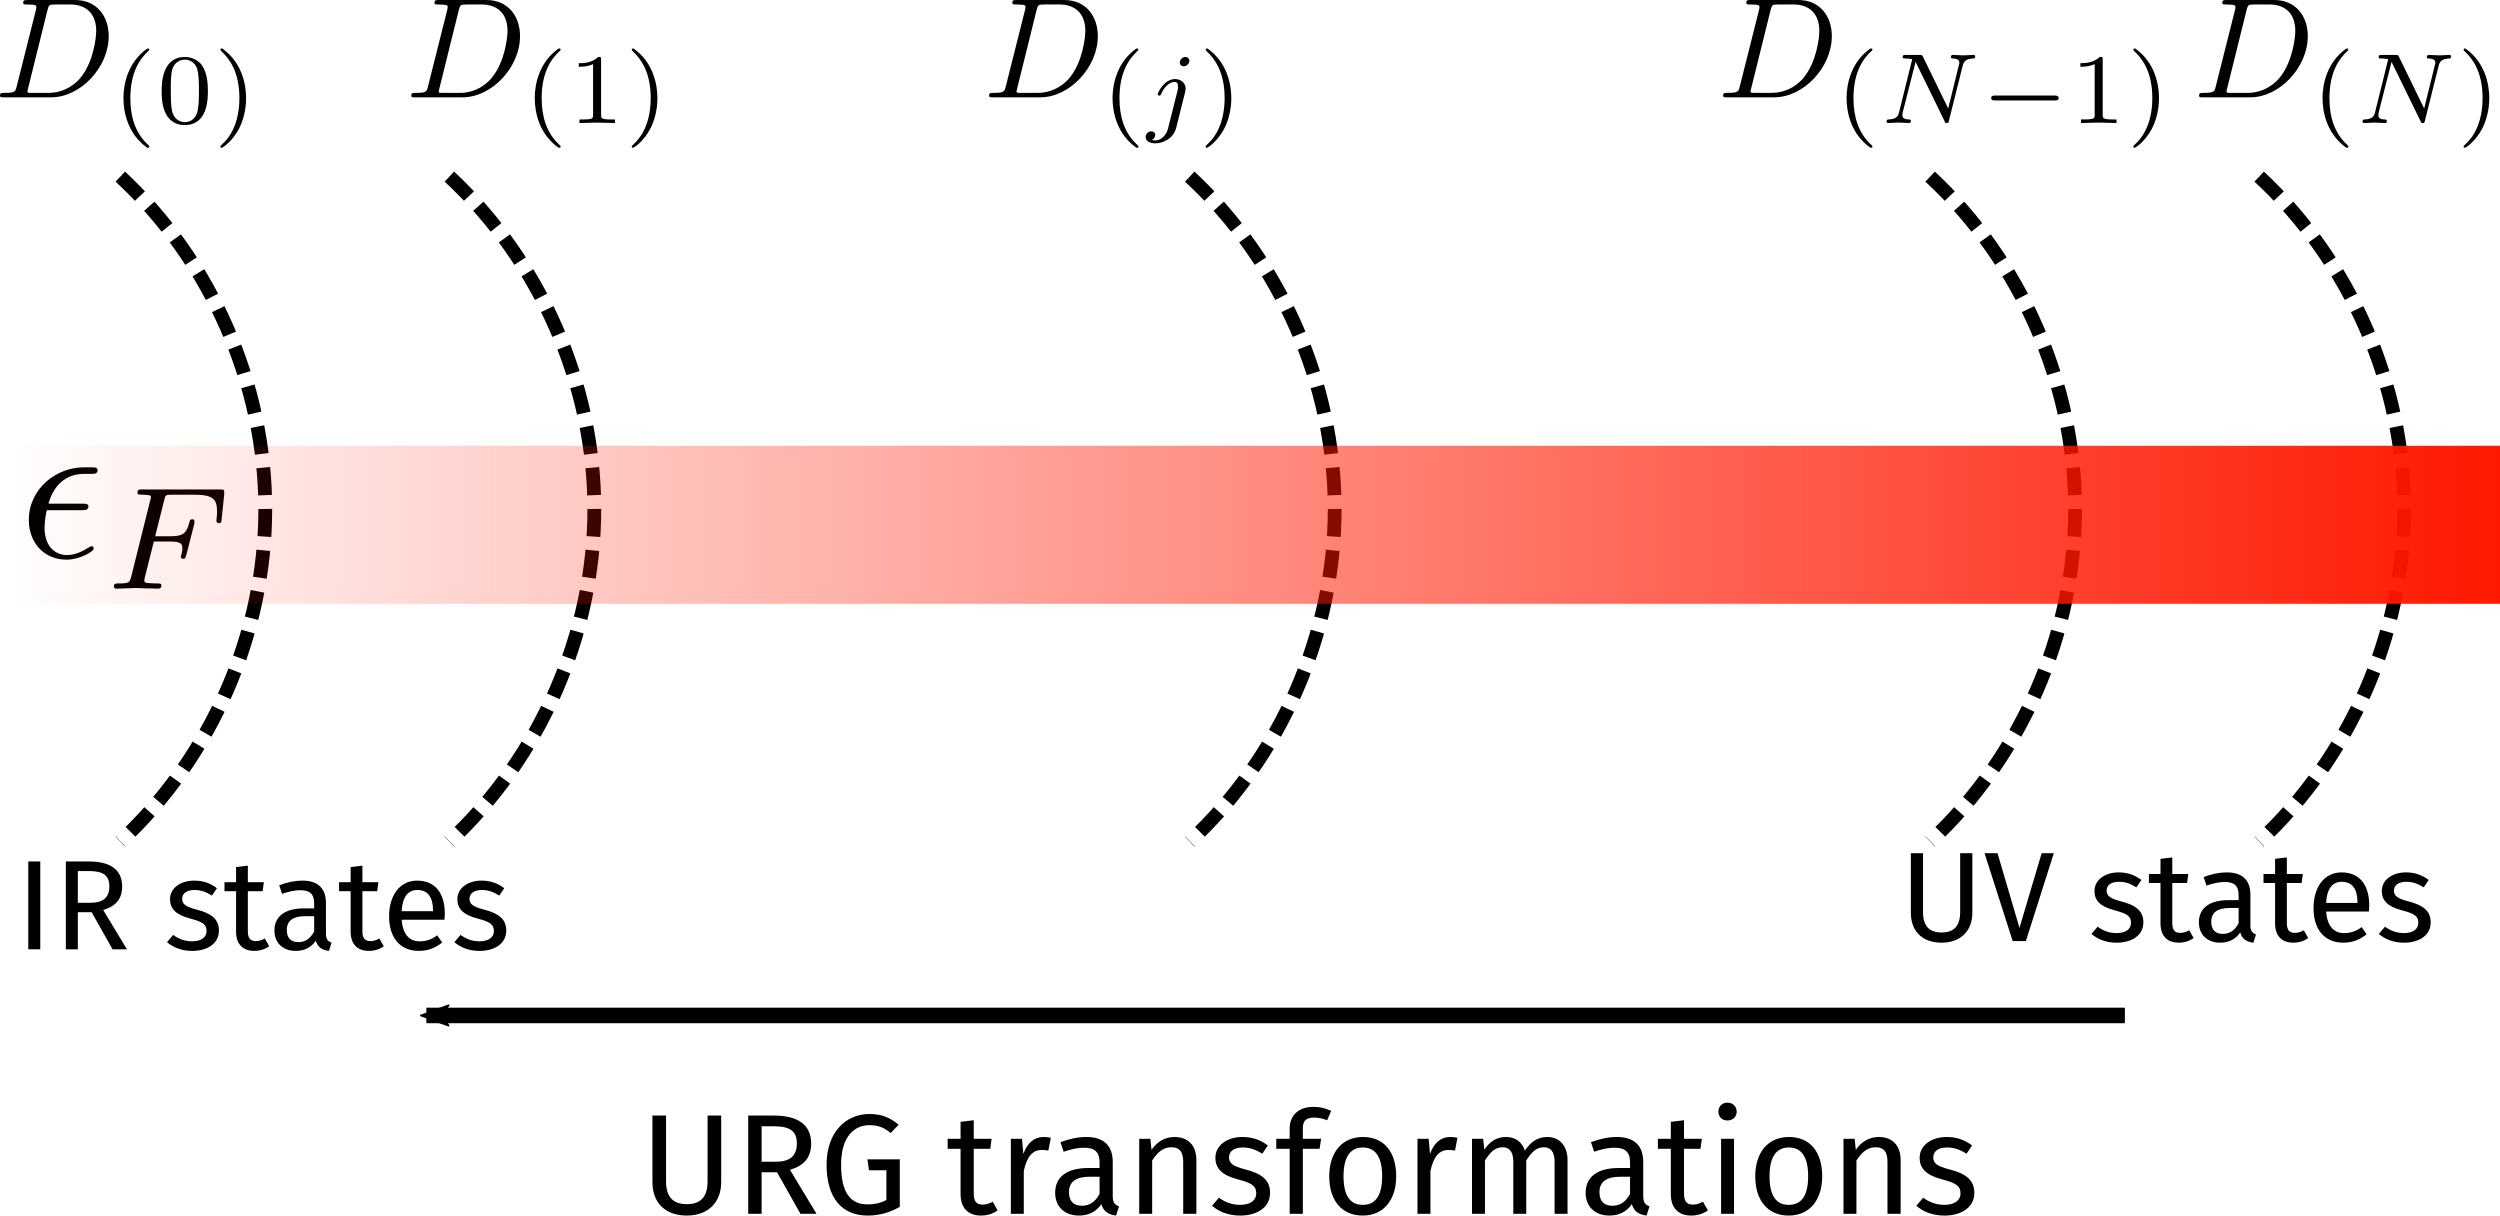 <?xml version="1.0" encoding="UTF-8" standalone="no"?>
<!-- Created with Inkscape (http://www.inkscape.org/) -->

<svg
   width="160.813mm"
   height="78.195mm"
   viewBox="0 0 160.813 78.195"
   version="1.1"
   id="svg5"
   sodipodi:docname="urg-scheme.svg"
   inkscape:version="1.2 (dc2aedaf03, 2022-05-15)"
   xmlns:inkscape="http://www.inkscape.org/namespaces/inkscape"
   xmlns:sodipodi="http://sodipodi.sourceforge.net/DTD/sodipodi-0.dtd"
   xmlns:xlink="http://www.w3.org/1999/xlink"
   xmlns="http://www.w3.org/2000/svg"
   xmlns:svg="http://www.w3.org/2000/svg"
   xmlns:ns2="http://www.iki.fi/pav/software/textext/">
  <sodipodi:namedview
     id="namedview7"
     pagecolor="#ffffff"
     bordercolor="#666666"
     borderopacity="1.0"
     inkscape:pageshadow="2"
     inkscape:pageopacity="0.0"
     inkscape:pagecheckerboard="0"
     inkscape:document-units="mm"
     showgrid="false"
     inkscape:snap-midpoints="true"
     inkscape:snap-global="true"
     inkscape:zoom="1.2277704"
     inkscape:cx="318.87069"
     inkscape:cy="184.88799"
     inkscape:window-width="1916"
     inkscape:window-height="1052"
     inkscape:window-x="0"
     inkscape:window-y="24"
     inkscape:window-maximized="1"
     inkscape:current-layer="layer1"
     inkscape:showpageshadow="0"
     inkscape:deskcolor="#d1d1d1" />
  <defs
     id="defs2">
    <linearGradient
       inkscape:collect="always"
       id="linearGradient20321">
      <stop
         style="stop-color:#ff1700;stop-opacity:1;"
         offset="0"
         id="stop20317" />
      <stop
         style="stop-color:#ff1700;stop-opacity:0;"
         offset="1"
         id="stop20319" />
    </linearGradient>
    <inkscape:path-effect
       effect="spiro"
       id="path-effect8129"
       is_visible="true"
       lpeversion="1" />
    <inkscape:path-effect
       effect="spiro"
       id="path-effect8123"
       is_visible="true"
       lpeversion="1" />
    <inkscape:path-effect
       effect="spiro"
       id="path-effect7957"
       is_visible="true"
       lpeversion="1" />
    <inkscape:path-effect
       effect="spiro"
       id="path-effect7951"
       is_visible="true"
       lpeversion="1" />
    <inkscape:path-effect
       effect="spiro"
       id="path-effect7785"
       is_visible="true"
       lpeversion="1" />
    <inkscape:path-effect
       effect="spiro"
       id="path-effect7779"
       is_visible="true"
       lpeversion="1" />
    <marker
       style="overflow:visible"
       id="Arrow2Mend"
       refX="0"
       refY="0"
       orient="auto"
       inkscape:stockid="Arrow2Mend"
       inkscape:isstock="true">
      <path
         transform="scale(-0.6)"
         d="M 8.719,4.034 -2.207,0.016 8.719,-4.002 c -1.745,2.372 -1.735,5.617 -6e-7,8.035 z"
         style="fill:context-stroke;fill-rule:evenodd;stroke:context-stroke;stroke-width:0.625;stroke-linejoin:round"
         id="path7022" />
    </marker>
    <marker
       style="overflow:visible"
       id="Arrow2Lend"
       refX="0"
       refY="0"
       orient="auto"
       inkscape:stockid="Arrow2Lend"
       inkscape:isstock="true">
      <path
         transform="matrix(-1.1,0,0,-1.1,-1.1,0)"
         d="M 8.719,4.034 -2.207,0.016 8.719,-4.002 c -1.745,2.372 -1.735,5.617 -6e-7,8.035 z"
         style="fill:context-stroke;fill-rule:evenodd;stroke:context-stroke;stroke-width:0.625;stroke-linejoin:round"
         id="path7016" />
    </marker>
    <marker
       style="overflow:visible"
       id="Arrow2Lstart"
       refX="0"
       refY="0"
       orient="auto"
       inkscape:stockid="Arrow2Lstart"
       inkscape:isstock="true">
      <path
         transform="matrix(1.1,0,0,1.1,1.1,0)"
         d="M 8.719,4.034 -2.207,0.016 8.719,-4.002 c -1.745,2.372 -1.735,5.617 -6e-7,8.035 z"
         style="fill:context-stroke;fill-rule:evenodd;stroke:context-stroke;stroke-width:0.625;stroke-linejoin:round"
         id="path7013" />
    </marker>
    <inkscape:path-effect
       effect="spiro"
       id="path-effect6913"
       is_visible="true"
       lpeversion="1" />
    <inkscape:path-effect
       effect="spiro"
       id="path-effect2246"
       is_visible="true"
       lpeversion="1" />
    <inkscape:path-effect
       effect="spiro"
       id="path-effect2240"
       is_visible="true"
       lpeversion="1" />
    <inkscape:path-effect
       effect="spiro"
       id="path-effect2234"
       is_visible="true"
       lpeversion="1" />
    <inkscape:path-effect
       effect="spiro"
       id="path-effect2228"
       is_visible="true"
       lpeversion="1" />
    <inkscape:path-effect
       effect="spiro"
       id="path-effect1966"
       is_visible="true"
       lpeversion="1" />
    <inkscape:path-effect
       effect="spiro"
       id="path-effect1736"
       is_visible="true"
       lpeversion="1" />
    <inkscape:path-effect
       effect="spiro"
       id="path-effect1393"
       is_visible="true"
       lpeversion="1" />
    <inkscape:path-effect
       effect="spiro"
       id="path-effect859"
       is_visible="true"
       lpeversion="1" />
    <inkscape:path-effect
       effect="spiro"
       id="path-effect859-3"
       is_visible="true"
       lpeversion="1" />
    <inkscape:path-effect
       effect="spiro"
       id="path-effect859-7"
       is_visible="true"
       lpeversion="1" />
    <linearGradient
       inkscape:collect="always"
       xlink:href="#linearGradient20321"
       id="linearGradient20323"
       x1="-169.894"
       y1="106.585"
       x2="-7.952"
       y2="106.585"
       gradientUnits="userSpaceOnUse" />
  </defs>
  <g
     inkscape:label="Layer 1"
     inkscape:groupmode="layer"
     id="layer1"
     transform="translate(-7.897,-72.829)">
    <path
       style="fill:none;stroke:#000000;stroke-width:0.888;stroke-linecap:butt;stroke-linejoin:miter;stroke-miterlimit:4;stroke-dasharray:1.776, 0.888;stroke-dashoffset:0;stroke-opacity:1"
       d="m 15.637,84.191 c 5.862,5.445 9.324,13.386 9.324,21.387 0,8 -3.462,15.942 -9.324,21.387"
       id="path1964"
       inkscape:path-effect="#path-effect1966"
       inkscape:original-d="m 15.636638,84.190618 c 3.108389,7.129049 6.216512,14.25789 9.324372,21.386522 3.107856,7.12863 -6.215983,14.25789 -9.324372,21.38652" />
    <path
       style="fill:none;stroke:#000000;stroke-width:0.888;stroke-linecap:butt;stroke-linejoin:miter;stroke-miterlimit:4;stroke-dasharray:1.776, 0.888;stroke-dashoffset:0;stroke-opacity:1"
       d="m 84.428,84.191 c 5.862,5.445 9.324,13.386 9.324,21.387 0,8 -3.462,15.942 -9.324,21.387"
       id="path2230"
       inkscape:path-effect="#path-effect2234"
       inkscape:original-d="m 84.428309,84.190618 c 3.108389,7.129049 6.216512,14.25789 9.324372,21.386522 3.107856,7.12863 -6.215983,14.25789 -9.324372,21.38652" />
    <path
       style="fill:none;stroke:#000000;stroke-width:0.888;stroke-linecap:butt;stroke-linejoin:miter;stroke-miterlimit:4;stroke-dasharray:1.776, 0.888;stroke-dashoffset:0;stroke-opacity:1"
       d="m 132.053,84.191 c 5.862,5.445 9.324,13.386 9.324,21.387 0,8 -3.462,15.942 -9.324,21.387"
       id="path2236"
       inkscape:path-effect="#path-effect2240"
       inkscape:original-d="m 132.05333,84.190618 c 3.10839,7.129049 6.21651,14.25789 9.32437,21.386522 3.10786,7.12863 -6.21598,14.25789 -9.32437,21.38652" />
    <path
       style="fill:none;stroke:#000000;stroke-width:0.888;stroke-linecap:butt;stroke-linejoin:miter;stroke-miterlimit:4;stroke-dasharray:1.776, 0.888;stroke-dashoffset:0;stroke-opacity:1"
       d="m 153.22,84.191 c 5.862,5.445 9.324,13.386 9.324,21.387 0,8 -3.462,15.942 -9.324,21.387"
       id="path2242"
       inkscape:path-effect="#path-effect2246"
       inkscape:original-d="m 153.22001,84.190618 c 3.10839,7.129049 6.21651,14.25789 9.32437,21.386522 3.10786,7.12863 -6.21598,14.25789 -9.32437,21.38652" />
    <g
       transform="matrix(1.348,0,0,1.348,9.752,102.889)"
       ns2:version="1.3.0"
       ns2:texconverter="pdflatex"
       ns2:pdfconverter="inkscape"
       ns2:text="$\\epsilon_F$"
       ns2:preamble="/home/abhirup/textext.tex"
       ns2:scale="2.5"
       ns2:alignment="middle center"
       ns2:jacobian_sqrt="0.661458"
       id="g2300">
      <defs
         id="id-6a1871ca-226f-4364-a520-999822156b52">
        <g
           id="id-4433d989-912a-457c-8d72-0706aec2de3a">
          <g
             id="id-2c47d2cb-a5ec-4674-819b-453de2907354" />
          <g
             id="id-f6803fce-3a2d-473c-a70f-0be6c78f8da6">
            <path
               d="m 2.969,-2.25 c 0.156,0 0.344,0 0.344,-0.172 C 3.312,-2.562 3.188,-2.562 3.016,-2.562 H 1.406 c 0.234,-0.844 0.797,-1.422 1.703,-1.422 h 0.312 c 0.172,0 0.328,0 0.328,-0.172 0,-0.141 -0.125,-0.141 -0.297,-0.141 H 3.094 c -1.297,0 -2.625,1 -2.625,2.516 0,1.109 0.75,1.891 1.797,1.891 0.656,0 1.297,-0.406 1.297,-0.516 0,-0.016 0,-0.125 -0.094,-0.125 -0.016,0 -0.047,0 -0.125,0.047 -0.312,0.203 -0.688,0.375 -1.047,0.375 -0.578,0 -1.078,-0.422 -1.078,-1.297 0,-0.344 0.078,-0.734 0.109,-0.844 z m 0,0"
               id="id-e5205daf-f5fe-4649-b0c7-99054d5fc795" />
          </g>
          <g
             id="id-0a9849e6-1a15-47ea-ac62-9562517a8847" />
          <g
             id="id-994e6f4d-e2ad-4d8e-a8a3-dcb1dfdc8e4f">
            <path
               d="M 2.391,-2.25 H 3.125 c 0.531,0 0.625,0.094 0.625,0.312 0,0.109 0,0.125 -0.047,0.328 -0.016,0.031 -0.031,0.062 -0.031,0.078 0,0.062 0.062,0.109 0.125,0.109 0.094,0 0.094,-0.047 0.141,-0.172 l 0.375,-1.469 c 0,-0.031 0.016,-0.125 0.016,-0.141 0,-0.078 -0.047,-0.109 -0.109,-0.109 -0.094,0 -0.109,0.047 -0.141,0.172 C 3.938,-2.594 3.734,-2.5 3.141,-2.5 h -0.688 l 0.438,-1.75 c 0.047,-0.203 0.062,-0.234 0.344,-0.234 H 4.312 c 0.922,0 1.094,0.219 1.094,0.812 0,0.219 -0.031,0.375 -0.031,0.422 0,0.062 0.031,0.125 0.125,0.125 0.109,0 0.109,-0.062 0.125,-0.188 L 5.75,-4.516 c 0.016,-0.219 -0.031,-0.219 -0.203,-0.219 h -3.719 c -0.141,0 -0.219,0 -0.219,0.156 0,0.094 0.078,0.094 0.219,0.094 0,0 0.141,0 0.266,0.016 C 2.234,-4.453 2.25,-4.438 2.25,-4.375 c 0,0.047 -0.016,0.125 -0.031,0.156 L 1.312,-0.578 C 1.234,-0.297 1.234,-0.25 0.688,-0.25 c -0.109,0 -0.203,0 -0.203,0.141 C 0.484,-0.031 0.531,0 0.594,0 0.797,0 1.312,-0.031 1.516,-0.031 l 0.531,0.016 C 2.234,-0.016 2.422,0 2.594,0 2.641,0 2.75,0 2.75,-0.156 2.75,-0.25 2.672,-0.25 2.516,-0.25 c -0.016,0 -0.188,0 -0.375,-0.016 C 2,-0.281 1.938,-0.281 1.938,-0.391 c 0,-0.016 0,-0.047 0.016,-0.125 z m 0,0"
               id="id-19b9de86-76cc-486f-b7f4-b6d92fa5d362" />
          </g>
        </g>
      </defs>
      <g
         fill="#000000"
         fill-opacity="1"
         id="id-caaee2c4-1e01-4aec-8551-0f3490e18da9"
         transform="translate(-149.181,-130.468)">
        <g
           transform="translate(148.712,134.765)"
           id="g2293">
          <path
             d="m 2.969,-2.25 c 0.156,0 0.344,0 0.344,-0.172 C 3.312,-2.562 3.188,-2.562 3.016,-2.562 H 1.406 c 0.234,-0.844 0.797,-1.422 1.703,-1.422 h 0.312 c 0.172,0 0.328,0 0.328,-0.172 0,-0.141 -0.125,-0.141 -0.297,-0.141 H 3.094 c -1.297,0 -2.625,1 -2.625,2.516 0,1.109 0.75,1.891 1.797,1.891 0.656,0 1.297,-0.406 1.297,-0.516 0,-0.016 0,-0.125 -0.094,-0.125 -0.016,0 -0.047,0 -0.125,0.047 -0.312,0.203 -0.688,0.375 -1.047,0.375 -0.578,0 -1.078,-0.422 -1.078,-1.297 0,-0.344 0.078,-0.734 0.109,-0.844 z m 0,0"
             id="id-4b11c1e2-c467-4191-949d-e88ee595e0be" />
        </g>
      </g>
      <g
         fill="#000000"
         fill-opacity="1"
         id="id-0a720d43-260d-4c18-839b-a3054b05240c"
         transform="translate(-149.181,-130.468)">
        <g
           transform="translate(152.756,136.259)"
           id="g2297">
          <path
             d="M 2.391,-2.25 H 3.125 c 0.531,0 0.625,0.094 0.625,0.312 0,0.109 0,0.125 -0.047,0.328 -0.016,0.031 -0.031,0.062 -0.031,0.078 0,0.062 0.062,0.109 0.125,0.109 0.094,0 0.094,-0.047 0.141,-0.172 l 0.375,-1.469 c 0,-0.031 0.016,-0.125 0.016,-0.141 0,-0.078 -0.047,-0.109 -0.109,-0.109 -0.094,0 -0.109,0.047 -0.141,0.172 C 3.938,-2.594 3.734,-2.5 3.141,-2.5 h -0.688 l 0.438,-1.75 c 0.047,-0.203 0.062,-0.234 0.344,-0.234 H 4.312 c 0.922,0 1.094,0.219 1.094,0.812 0,0.219 -0.031,0.375 -0.031,0.422 0,0.062 0.031,0.125 0.125,0.125 0.109,0 0.109,-0.062 0.125,-0.188 L 5.75,-4.516 c 0.016,-0.219 -0.031,-0.219 -0.203,-0.219 h -3.719 c -0.141,0 -0.219,0 -0.219,0.156 0,0.094 0.078,0.094 0.219,0.094 0,0 0.141,0 0.266,0.016 C 2.234,-4.453 2.25,-4.438 2.25,-4.375 c 0,0.047 -0.016,0.125 -0.031,0.156 L 1.312,-0.578 C 1.234,-0.297 1.234,-0.25 0.688,-0.25 c -0.109,0 -0.203,0 -0.203,0.141 C 0.484,-0.031 0.531,0 0.594,0 0.797,0 1.312,-0.031 1.516,-0.031 l 0.531,0.016 C 2.234,-0.016 2.422,0 2.594,0 2.641,0 2.75,0 2.75,-0.156 2.75,-0.25 2.672,-0.25 2.516,-0.25 c -0.016,0 -0.188,0 -0.375,-0.016 C 2,-0.281 1.938,-0.281 1.938,-0.391 c 0,-0.016 0,-0.047 0.016,-0.125 z m 0,0"
             id="id-a24b177c-a3dd-420b-8683-29d2feda49f8" />
        </g>
      </g>
    </g>
    <g
       transform="matrix(0.822,0,0,0.822,9.717,128.242)"
       ns2:version="1.3.0"
       ns2:texconverter="pdflatex"
       ns2:pdfconverter="inkscape"
       ns2:text="IR states"
       ns2:preamble="/home/abhirup/textext.tex"
       ns2:scale="2.5"
       ns2:alignment="middle center"
       ns2:jacobian_sqrt="0.661458"
       id="g2446">
      <defs
         id="id-d16cd1e8-adca-4e9c-94ad-36263e4327fc">
        <g
           id="id-aa11b75f-e50b-42a4-95b9-6f6f088aa734">
          <g
             id="id-358acf12-e821-4eb2-adb4-db0edc422927">
            <path
               d="M 5.406,-10.469 H 1.219 V 3.484 h 4.188 z M 4.875,-9.953 V 2.969 H 1.781 V -9.953 Z M 3.234,-4.5 c -0.391,0 -0.938,0.125 -0.938,0.391 0,0.125 0.094,0.234 0.25,0.234 0.031,0 0.078,-0.016 0.125,-0.031 0.172,-0.078 0.312,-0.109 0.516,-0.109 0.5,0 0.609,0.297 0.609,0.688 0,0.531 -0.188,0.719 -0.906,0.766 v 0.844 c 0,0.141 0.125,0.234 0.25,0.234 0.125,0 0.25,-0.094 0.25,-0.234 V -2.172 C 4.062,-2.266 4.344,-2.656 4.344,-3.344 4.344,-3.953 4.094,-4.5 3.234,-4.5 Z m -0.094,3.297 c -0.203,0 -0.344,0.156 -0.344,0.359 0,0.203 0.141,0.359 0.344,0.359 0.203,0 0.344,-0.156 0.344,-0.359 0,-0.203 -0.141,-0.359 -0.344,-0.359 z m 0,0"
               id="id-636660e3-e98d-4de5-adb1-0ea0f9dd132b" />
          </g>
          <g
             id="id-97a0fd39-f518-43ad-99df-518b52426112">
            <path
               d="M 1.938,-6.875 H 1 V 0 h 0.938 z m 0,0"
               id="id-9f097e56-5af9-4fbb-962f-bdb02bd2ec2c" />
          </g>
          <g
             id="id-4a2298d4-74f1-498d-be4c-f0794a98123d">
            <path
               d="m 4.656,0 h 1.125 L 3.922,-3.078 c 1,-0.297 1.484,-0.875 1.484,-1.844 0,-1.281 -0.891,-1.953 -2.609,-1.953 H 1 V 0 H 1.938 V -2.906 H 3.016 Z M 1.938,-3.641 V -6.125 h 0.859 c 1.125,0 1.609,0.344 1.609,1.203 0,0.922 -0.547,1.281 -1.5,1.281 z m 0,0"
               id="id-7b78374f-54b9-410e-b5f8-57447724bcf9" />
          </g>
          <g
             id="id-b1f03e82-2eea-4812-b42a-a8a942dfd8cf">
            <path
               d="m 2.375,-5.375 c -1.094,0 -1.891,0.609 -1.891,1.453 0,0.734 0.438,1.219 1.578,1.516 1.016,0.266 1.281,0.469 1.281,0.984 0,0.5 -0.438,0.797 -1.125,0.797 -0.578,0 -1.062,-0.188 -1.484,-0.5 L 0.25,-0.562 c 0.453,0.391 1.094,0.688 1.984,0.688 1.062,0 2.078,-0.5 2.078,-1.594 0,-0.922 -0.641,-1.359 -1.75,-1.641 -0.844,-0.219 -1.125,-0.422 -1.125,-0.844 0,-0.422 0.359,-0.688 0.969,-0.688 0.484,0 0.891,0.141 1.359,0.438 L 4.156,-4.781 C 3.656,-5.156 3.109,-5.375 2.375,-5.375 Z m 0,0"
               id="id-c737fb8b-fa6b-46a3-a9fc-db7791eda2d2" />
          </g>
          <g
             id="id-c7afbecc-8bee-4cb9-916e-95116f99fac8">
            <path
               d="m 3.25,-0.844 c -0.266,0.141 -0.469,0.203 -0.703,0.203 -0.453,0 -0.625,-0.25 -0.625,-0.781 v -3.125 h 1.156 L 3.172,-5.25 h -1.25 V -6.547 L 1,-6.438 V -5.25 H 0.094 v 0.703 H 1 V -1.375 c 0,0.969 0.531,1.5 1.422,1.5 C 2.875,0.125 3.25,0 3.594,-0.234 Z m 0,0"
               id="id-23e7a0eb-9de3-4443-8c27-2309be5140b8" />
          </g>
          <g
             id="id-e9a53b8e-5d2b-482e-9353-f855d0eb3d68">
            <path
               d="M 4.438,-1.219 V -3.625 c 0,-1.094 -0.578,-1.75 -1.844,-1.75 C 2,-5.375 1.422,-5.25 0.781,-5.016 L 1,-4.344 C 1.547,-4.531 2.031,-4.625 2.422,-4.625 c 0.734,0 1.094,0.281 1.094,1.031 v 0.391 H 2.719 c -1.469,0 -2.312,0.609 -2.312,1.734 0,0.938 0.625,1.594 1.672,1.594 0.641,0 1.188,-0.25 1.562,-0.797 0.156,0.516 0.5,0.734 1.031,0.797 L 4.875,-0.516 C 4.609,-0.625 4.438,-0.766 4.438,-1.219 Z M 2.281,-0.562 c -0.594,0 -0.906,-0.328 -0.906,-0.953 0,-0.719 0.484,-1.078 1.453,-1.078 h 0.688 v 1.203 C 3.219,-0.844 2.828,-0.562 2.281,-0.562 Z m 0,0"
               id="id-91672229-e61e-4800-a890-7f7fd5e9d633" />
          </g>
          <g
             id="id-998d2671-d346-40c5-b17d-a9e8353898d6">
            <path
               d="m 4.922,-2.781 c 0,-1.609 -0.75,-2.594 -2.172,-2.594 -1.359,0 -2.188,1.172 -2.188,2.797 0,1.672 0.859,2.703 2.328,2.703 0.734,0 1.312,-0.25 1.828,-0.656 L 4.328,-1.094 C 3.875,-0.766 3.484,-0.625 2.953,-0.625 c -0.75,0 -1.312,-0.469 -1.406,-1.688 h 3.344 c 0.016,-0.125 0.031,-0.297 0.031,-0.469 z M 4,-2.984 H 1.547 c 0.062,-1.172 0.531,-1.656 1.219,-1.656 0.828,0 1.234,0.562 1.234,1.594 z m 0,0"
               id="id-3bb647be-5949-4798-92b9-195b80d8e612" />
          </g>
        </g>
      </defs>
      <g
         fill="#000000"
         fill-opacity="1"
         id="id-fce9e360-654b-4038-8f89-dc8434166dc3"
         transform="translate(-149.712,-127.89)">
        <g
           transform="translate(148.712,134.765)"
           id="g2420">
          <path
             d="M 1.938,-6.875 H 1 V 0 h 0.938 z m 0,0"
             id="id-0174b3d7-da18-449d-befd-9390b6eec430" />
        </g>
        <g
           transform="translate(151.651,134.765)"
           id="g2423">
          <path
             d="m 4.656,0 h 1.125 L 3.922,-3.078 c 1,-0.297 1.484,-0.875 1.484,-1.844 0,-1.281 -0.891,-1.953 -2.609,-1.953 H 1 V 0 H 1.938 V -2.906 H 3.016 Z M 1.938,-3.641 V -6.125 h 0.859 c 1.125,0 1.609,0.344 1.609,1.203 0,0.922 -0.547,1.281 -1.5,1.281 z m 0,0"
             id="id-e9d98d34-59a4-476a-86b8-8fcbb8fa01a5" />
        </g>
      </g>
      <g
         fill="#000000"
         fill-opacity="1"
         id="id-8c3bd396-d232-4da5-a36d-e983f1e62b07"
         transform="translate(-149.712,-127.89)">
        <g
           transform="translate(160.318,134.765)"
           id="g2427">
          <path
             d="m 2.375,-5.375 c -1.094,0 -1.891,0.609 -1.891,1.453 0,0.734 0.438,1.219 1.578,1.516 1.016,0.266 1.281,0.469 1.281,0.984 0,0.5 -0.438,0.797 -1.125,0.797 -0.578,0 -1.062,-0.188 -1.484,-0.5 L 0.25,-0.562 c 0.453,0.391 1.094,0.688 1.984,0.688 1.062,0 2.078,-0.5 2.078,-1.594 0,-0.922 -0.641,-1.359 -1.75,-1.641 -0.844,-0.219 -1.125,-0.422 -1.125,-0.844 0,-0.422 0.359,-0.688 0.969,-0.688 0.484,0 0.891,0.141 1.359,0.438 L 4.156,-4.781 C 3.656,-5.156 3.109,-5.375 2.375,-5.375 Z m 0,0"
             id="id-7ac4d66e-ce73-49f3-8276-044d04fcbfd0" />
        </g>
        <g
           transform="translate(164.971,134.765)"
           id="g2430">
          <path
             d="m 3.25,-0.844 c -0.266,0.141 -0.469,0.203 -0.703,0.203 -0.453,0 -0.625,-0.25 -0.625,-0.781 v -3.125 h 1.156 L 3.172,-5.25 h -1.25 V -6.547 L 1,-6.438 V -5.25 H 0.094 v 0.703 H 1 V -1.375 c 0,0.969 0.531,1.5 1.422,1.5 C 2.875,0.125 3.25,0 3.594,-0.234 Z m 0,0"
             id="id-a0193169-1c7c-4a05-af44-cc1f03ae5774" />
        </g>
        <g
           transform="translate(168.567,134.765)"
           id="g2433">
          <path
             d="M 4.438,-1.219 V -3.625 c 0,-1.094 -0.578,-1.75 -1.844,-1.75 C 2,-5.375 1.422,-5.25 0.781,-5.016 L 1,-4.344 C 1.547,-4.531 2.031,-4.625 2.422,-4.625 c 0.734,0 1.094,0.281 1.094,1.031 v 0.391 H 2.719 c -1.469,0 -2.312,0.609 -2.312,1.734 0,0.938 0.625,1.594 1.672,1.594 0.641,0 1.188,-0.25 1.562,-0.797 0.156,0.516 0.5,0.734 1.031,0.797 L 4.875,-0.516 C 4.609,-0.625 4.438,-0.766 4.438,-1.219 Z M 2.281,-0.562 c -0.594,0 -0.906,-0.328 -0.906,-0.953 0,-0.719 0.484,-1.078 1.453,-1.078 h 0.688 v 1.203 C 3.219,-0.844 2.828,-0.562 2.281,-0.562 Z m 0,0"
             id="id-c4d95e8b-9430-4e01-a958-bc8564764797" />
        </g>
        <g
           transform="translate(173.937,134.765)"
           id="g2436">
          <path
             d="m 3.25,-0.844 c -0.266,0.141 -0.469,0.203 -0.703,0.203 -0.453,0 -0.625,-0.25 -0.625,-0.781 v -3.125 h 1.156 L 3.172,-5.25 h -1.25 V -6.547 L 1,-6.438 V -5.25 H 0.094 v 0.703 H 1 V -1.375 c 0,0.969 0.531,1.5 1.422,1.5 C 2.875,0.125 3.25,0 3.594,-0.234 Z m 0,0"
             id="id-db0c03c2-dddd-4252-a3a4-320fba144991" />
        </g>
      </g>
      <g
         fill="#000000"
         fill-opacity="1"
         id="id-c9f80d26-be73-4e90-ac80-3ec87527cbec"
         transform="translate(-149.712,-127.89)">
        <g
           transform="translate(177.384,134.765)"
           id="g2440">
          <path
             d="m 4.922,-2.781 c 0,-1.609 -0.75,-2.594 -2.172,-2.594 -1.359,0 -2.188,1.172 -2.188,2.797 0,1.672 0.859,2.703 2.328,2.703 0.734,0 1.312,-0.25 1.828,-0.656 L 4.328,-1.094 C 3.875,-0.766 3.484,-0.625 2.953,-0.625 c -0.75,0 -1.312,-0.469 -1.406,-1.688 h 3.344 c 0.016,-0.125 0.031,-0.297 0.031,-0.469 z M 4,-2.984 H 1.547 c 0.062,-1.172 0.531,-1.656 1.219,-1.656 0.828,0 1.234,0.562 1.234,1.594 z m 0,0"
             id="id-bea6dfaf-937a-4670-be38-eb4efb9b0fc4" />
        </g>
        <g
           transform="translate(182.804,134.765)"
           id="g2443">
          <path
             d="m 2.375,-5.375 c -1.094,0 -1.891,0.609 -1.891,1.453 0,0.734 0.438,1.219 1.578,1.516 1.016,0.266 1.281,0.469 1.281,0.984 0,0.5 -0.438,0.797 -1.125,0.797 -0.578,0 -1.062,-0.188 -1.484,-0.5 L 0.25,-0.562 c 0.453,0.391 1.094,0.688 1.984,0.688 1.062,0 2.078,-0.5 2.078,-1.594 0,-0.922 -0.641,-1.359 -1.75,-1.641 -0.844,-0.219 -1.125,-0.422 -1.125,-0.844 0,-0.422 0.359,-0.688 0.969,-0.688 0.484,0 0.891,0.141 1.359,0.438 L 4.156,-4.781 C 3.656,-5.156 3.109,-5.375 2.375,-5.375 Z m 0,0"
             id="id-9d2a087b-0335-4a42-a9f6-a0f321aedc1d" />
        </g>
      </g>
    </g>
    <g
       transform="matrix(0.822,0,0,0.822,130.813,127.713)"
       ns2:version="1.3.0"
       ns2:texconverter="pdflatex"
       ns2:pdfconverter="inkscape"
       ns2:text="UV states"
       ns2:preamble="/home/abhirup/textext.tex"
       ns2:scale="3.4748625763086998"
       ns2:alignment="middle center"
       ns2:jacobian_sqrt="0.91939"
       id="g2574">
      <defs
         id="id-7825a5bc-f1a4-41bf-8b50-965297f76bae">
        <g
           id="id-55bbbc22-ac98-4a9a-986f-570d82a8a150">
          <g
             id="id-5e7e3c5f-f025-4f19-b429-23cd289c6058">
            <path
               d="M 5.406,-10.469 H 1.219 V 3.484 h 4.188 z M 4.875,-9.953 V 2.969 H 1.781 V -9.953 Z M 3.234,-4.5 c -0.391,0 -0.938,0.125 -0.938,0.391 0,0.125 0.094,0.234 0.25,0.234 0.031,0 0.078,-0.016 0.125,-0.031 0.172,-0.078 0.312,-0.109 0.516,-0.109 0.5,0 0.609,0.297 0.609,0.688 0,0.531 -0.188,0.719 -0.906,0.766 v 0.844 c 0,0.141 0.125,0.234 0.25,0.234 0.125,0 0.25,-0.094 0.25,-0.234 V -2.172 C 4.062,-2.266 4.344,-2.656 4.344,-3.344 4.344,-3.953 4.094,-4.5 3.234,-4.5 Z m -0.094,3.297 c -0.203,0 -0.344,0.156 -0.344,0.359 0,0.203 0.141,0.359 0.344,0.359 0.203,0 0.344,-0.156 0.344,-0.359 0,-0.203 -0.141,-0.359 -0.344,-0.359 z m 0,0"
               id="id-ff5dcad9-00bc-49f9-be8e-796a28c70a8a" />
          </g>
          <g
             id="id-9895c8ff-e56c-4b31-8b96-6aa2924f0c08">
            <path
               d="M 5.703,-6.875 H 4.75 v 4.609 c 0,1.062 -0.469,1.594 -1.453,1.594 -0.984,0 -1.453,-0.531 -1.453,-1.594 V -6.875 H 0.891 v 4.672 c 0,1.359 0.828,2.328 2.406,2.328 1.531,0 2.406,-0.969 2.406,-2.328 z m 0,0"
               id="id-6e8ac0dc-b6e2-4a8c-b5da-8fe90596ac7a" />
          </g>
          <g
             id="id-ee9ae954-9dbc-408f-87f3-99877e92ff30">
            <path
               d="M 5.484,-6.875 H 4.531 L 2.797,-1.031 1.078,-6.875 H 0.062 L 2.266,0 h 1.031 z m 0,0"
               id="id-55d0c8ff-a99d-429a-87de-e4c99be79d62" />
          </g>
          <g
             id="id-c67fdc08-a14f-42c2-95f5-25df85c5d960">
            <path
               d="m 2.375,-5.375 c -1.094,0 -1.891,0.609 -1.891,1.453 0,0.734 0.438,1.219 1.578,1.516 1.016,0.266 1.281,0.469 1.281,0.984 0,0.5 -0.438,0.797 -1.125,0.797 -0.578,0 -1.062,-0.188 -1.484,-0.5 L 0.25,-0.562 c 0.453,0.391 1.094,0.688 1.984,0.688 1.062,0 2.078,-0.5 2.078,-1.594 0,-0.922 -0.641,-1.359 -1.75,-1.641 -0.844,-0.219 -1.125,-0.422 -1.125,-0.844 0,-0.422 0.359,-0.688 0.969,-0.688 0.484,0 0.891,0.141 1.359,0.438 L 4.156,-4.781 C 3.656,-5.156 3.109,-5.375 2.375,-5.375 Z m 0,0"
               id="id-9bec3a0c-563b-482f-adb6-944bff4668bb" />
          </g>
          <g
             id="id-357603cd-e790-4beb-aaf9-0e8eb855ce9d">
            <path
               d="m 3.25,-0.844 c -0.266,0.141 -0.469,0.203 -0.703,0.203 -0.453,0 -0.625,-0.25 -0.625,-0.781 v -3.125 h 1.156 L 3.172,-5.25 h -1.25 V -6.547 L 1,-6.438 V -5.25 H 0.094 v 0.703 H 1 V -1.375 c 0,0.969 0.531,1.5 1.422,1.5 C 2.875,0.125 3.25,0 3.594,-0.234 Z m 0,0"
               id="id-2521775b-c5f9-4a63-97fd-f527198ee9c5" />
          </g>
          <g
             id="id-9c9a824e-1ee6-4096-bd02-76eb31924eb2">
            <path
               d="M 4.438,-1.219 V -3.625 c 0,-1.094 -0.578,-1.75 -1.844,-1.75 C 2,-5.375 1.422,-5.25 0.781,-5.016 L 1,-4.344 C 1.547,-4.531 2.031,-4.625 2.422,-4.625 c 0.734,0 1.094,0.281 1.094,1.031 v 0.391 H 2.719 c -1.469,0 -2.312,0.609 -2.312,1.734 0,0.938 0.625,1.594 1.672,1.594 0.641,0 1.188,-0.25 1.562,-0.797 0.156,0.516 0.5,0.734 1.031,0.797 L 4.875,-0.516 C 4.609,-0.625 4.438,-0.766 4.438,-1.219 Z M 2.281,-0.562 c -0.594,0 -0.906,-0.328 -0.906,-0.953 0,-0.719 0.484,-1.078 1.453,-1.078 h 0.688 v 1.203 C 3.219,-0.844 2.828,-0.562 2.281,-0.562 Z m 0,0"
               id="id-eeb1f10f-e435-4751-8ac6-71e96c552dd0" />
          </g>
          <g
             id="id-448f6475-f1d8-4b1b-beff-a50e00e2c5f4">
            <path
               d="m 4.922,-2.781 c 0,-1.609 -0.75,-2.594 -2.172,-2.594 -1.359,0 -2.188,1.172 -2.188,2.797 0,1.672 0.859,2.703 2.328,2.703 0.734,0 1.312,-0.25 1.828,-0.656 L 4.328,-1.094 C 3.875,-0.766 3.484,-0.625 2.953,-0.625 c -0.75,0 -1.312,-0.469 -1.406,-1.688 h 3.344 c 0.016,-0.125 0.031,-0.297 0.031,-0.469 z M 4,-2.984 H 1.547 c 0.062,-1.172 0.531,-1.656 1.219,-1.656 0.828,0 1.234,0.562 1.234,1.594 z m 0,0"
               id="id-5cf66cfe-d237-4cd5-9be0-af1762094e45" />
          </g>
        </g>
      </defs>
      <g
         fill="#000000"
         fill-opacity="1"
         id="id-19c67a98-dd8d-4f0c-b34e-dd6da8ef381f"
         transform="translate(-149.603,-127.89)">
        <g
           transform="translate(148.712,134.765)"
           id="g2767">
          <path
             d="M 5.703,-6.875 H 4.75 v 4.609 c 0,1.062 -0.469,1.594 -1.453,1.594 -0.984,0 -1.453,-0.531 -1.453,-1.594 V -6.875 H 0.891 v 4.672 c 0,1.359 0.828,2.328 2.406,2.328 1.531,0 2.406,-0.969 2.406,-2.328 z m 0,0"
             id="id-d6f0964f-8277-4785-b80d-1bbf199fb1bf" />
        </g>
        <g
           transform="translate(155.307,134.765)"
           id="g2770">
          <path
             d="M 5.484,-6.875 H 4.531 L 2.797,-1.031 1.078,-6.875 H 0.062 L 2.266,0 h 1.031 z m 0,0"
             id="id-dadbb2de-adbb-4353-a2ce-b7189615c63a" />
        </g>
      </g>
      <g
         fill="#000000"
         fill-opacity="1"
         id="id-f26ed501-e321-4a96-af85-64cd7a13e09d"
         transform="translate(-149.603,-127.89)">
        <g
           transform="translate(163.487,134.765)"
           id="g2774">
          <path
             d="m 2.375,-5.375 c -1.094,0 -1.891,0.609 -1.891,1.453 0,0.734 0.438,1.219 1.578,1.516 1.016,0.266 1.281,0.469 1.281,0.984 0,0.5 -0.438,0.797 -1.125,0.797 -0.578,0 -1.062,-0.188 -1.484,-0.5 L 0.25,-0.562 c 0.453,0.391 1.094,0.688 1.984,0.688 1.062,0 2.078,-0.5 2.078,-1.594 0,-0.922 -0.641,-1.359 -1.75,-1.641 -0.844,-0.219 -1.125,-0.422 -1.125,-0.844 0,-0.422 0.359,-0.688 0.969,-0.688 0.484,0 0.891,0.141 1.359,0.438 L 4.156,-4.781 C 3.656,-5.156 3.109,-5.375 2.375,-5.375 Z m 0,0"
             id="id-bde8d755-f6c4-4162-a267-4f24c6b780d9" />
        </g>
        <g
           transform="translate(168.139,134.765)"
           id="g2777">
          <path
             d="m 3.25,-0.844 c -0.266,0.141 -0.469,0.203 -0.703,0.203 -0.453,0 -0.625,-0.25 -0.625,-0.781 v -3.125 h 1.156 L 3.172,-5.25 h -1.25 V -6.547 L 1,-6.438 V -5.25 H 0.094 v 0.703 H 1 V -1.375 c 0,0.969 0.531,1.5 1.422,1.5 C 2.875,0.125 3.25,0 3.594,-0.234 Z m 0,0"
             id="id-3bc65601-6edb-4eca-948d-3eccd2f75806" />
        </g>
        <g
           transform="translate(171.736,134.765)"
           id="g2780">
          <path
             d="M 4.438,-1.219 V -3.625 c 0,-1.094 -0.578,-1.75 -1.844,-1.75 C 2,-5.375 1.422,-5.25 0.781,-5.016 L 1,-4.344 C 1.547,-4.531 2.031,-4.625 2.422,-4.625 c 0.734,0 1.094,0.281 1.094,1.031 v 0.391 H 2.719 c -1.469,0 -2.312,0.609 -2.312,1.734 0,0.938 0.625,1.594 1.672,1.594 0.641,0 1.188,-0.25 1.562,-0.797 0.156,0.516 0.5,0.734 1.031,0.797 L 4.875,-0.516 C 4.609,-0.625 4.438,-0.766 4.438,-1.219 Z M 2.281,-0.562 c -0.594,0 -0.906,-0.328 -0.906,-0.953 0,-0.719 0.484,-1.078 1.453,-1.078 h 0.688 v 1.203 C 3.219,-0.844 2.828,-0.562 2.281,-0.562 Z m 0,0"
             id="id-411feb04-f5df-4cf3-9306-56c9b0a1566c" />
        </g>
        <g
           transform="translate(177.105,134.765)"
           id="g2783">
          <path
             d="m 3.25,-0.844 c -0.266,0.141 -0.469,0.203 -0.703,0.203 -0.453,0 -0.625,-0.25 -0.625,-0.781 v -3.125 h 1.156 L 3.172,-5.25 h -1.25 V -6.547 L 1,-6.438 V -5.25 H 0.094 v 0.703 H 1 V -1.375 c 0,0.969 0.531,1.5 1.422,1.5 C 2.875,0.125 3.25,0 3.594,-0.234 Z m 0,0"
             id="id-f2314e78-9fc9-4cec-a96e-c73d7bfea178" />
        </g>
      </g>
      <g
         fill="#000000"
         fill-opacity="1"
         id="id-90974515-df95-46b3-a16c-6c834d2e1c11"
         transform="translate(-149.603,-127.89)">
        <g
           transform="translate(180.552,134.765)"
           id="g2787">
          <path
             d="m 4.922,-2.781 c 0,-1.609 -0.75,-2.594 -2.172,-2.594 -1.359,0 -2.188,1.172 -2.188,2.797 0,1.672 0.859,2.703 2.328,2.703 0.734,0 1.312,-0.25 1.828,-0.656 L 4.328,-1.094 C 3.875,-0.766 3.484,-0.625 2.953,-0.625 c -0.75,0 -1.312,-0.469 -1.406,-1.688 h 3.344 c 0.016,-0.125 0.031,-0.297 0.031,-0.469 z M 4,-2.984 H 1.547 c 0.062,-1.172 0.531,-1.656 1.219,-1.656 0.828,0 1.234,0.562 1.234,1.594 z m 0,0"
             id="id-16fe4b6a-25b0-4065-8ad5-f3a3b8eb7806" />
        </g>
        <g
           transform="translate(185.972,134.765)"
           id="g2790">
          <path
             d="m 2.375,-5.375 c -1.094,0 -1.891,0.609 -1.891,1.453 0,0.734 0.438,1.219 1.578,1.516 1.016,0.266 1.281,0.469 1.281,0.984 0,0.5 -0.438,0.797 -1.125,0.797 -0.578,0 -1.062,-0.188 -1.484,-0.5 L 0.25,-0.562 c 0.453,0.391 1.094,0.688 1.984,0.688 1.062,0 2.078,-0.5 2.078,-1.594 0,-0.922 -0.641,-1.359 -1.75,-1.641 -0.844,-0.219 -1.125,-0.422 -1.125,-0.844 0,-0.422 0.359,-0.688 0.969,-0.688 0.484,0 0.891,0.141 1.359,0.438 L 4.156,-4.781 C 3.656,-5.156 3.109,-5.375 2.375,-5.375 Z m 0,0"
             id="id-2b428bf1-8c56-465a-b04f-429bed055f27" />
        </g>
      </g>
    </g>
    <g
       transform="matrix(0.919,0,0,0.919,7.897,72.831)"
       ns2:version="1.3.0"
       ns2:texconverter="pdflatex"
       ns2:pdfconverter="inkscape"
       ns2:text="$D_{(0)}$"
       ns2:preamble="/home/abhirup/textext.tex"
       ns2:scale="3.4748625763086998"
       ns2:alignment="middle center"
       ns2:jacobian_sqrt="0.91939"
       id="g3082">
      <defs
         id="id-06486aaa-1cf8-40b5-8eaa-11a33433e968">
        <g
           id="id-41a2d74f-db6a-4d83-bf6c-b7bf5a027539">
          <g
             id="id-e68554e6-16ac-4039-ad20-8cf477e119b3" />
          <g
             id="id-df42ac12-0d89-45f8-8e25-8cf768009c6a">
            <path
               d="m 1.578,-0.781 c -0.094,0.391 -0.109,0.469 -0.906,0.469 -0.156,0 -0.266,0 -0.266,0.188 C 0.406,0 0.484,0 0.672,0 h 3.312 c 2.062,0 4.031,-2.109 4.031,-4.281 0,-1.406 -0.844,-2.531 -2.344,-2.531 h -3.344 c -0.188,0 -0.297,0 -0.297,0.188 0,0.125 0.078,0.125 0.281,0.125 0.125,0 0.312,0.016 0.422,0.016 0.172,0.031 0.219,0.047 0.219,0.172 0,0.031 0,0.062 -0.031,0.188 z M 3.734,-6.125 C 3.828,-6.469 3.844,-6.5 4.281,-6.5 h 1.062 c 0.969,0 1.797,0.531 1.797,1.844 0,0.484 -0.188,2.125 -1.047,3.219 -0.281,0.375 -1.062,1.125 -2.297,1.125 h -1.125 c -0.141,0 -0.156,0 -0.219,0 -0.094,-0.016 -0.125,-0.031 -0.125,-0.109 0,-0.031 0,-0.047 0.047,-0.219 z m 0,0"
               id="id-06728364-4d7e-4643-aa1d-6f8ab5d30805" />
          </g>
          <g
             id="id-e7654079-b8a7-4c3b-8274-7f9beb133ba1" />
          <g
             id="id-8f918bb3-76b6-4e26-a1f3-7535ac3305f3">
            <path
               d="M 2.469,-5.219 C 1.156,-4.297 0.797,-2.812 0.797,-1.75 c 0,0.984 0.297,2.516 1.672,3.484 0.062,0 0.141,0 0.141,-0.078 0,-0.047 -0.016,-0.062 -0.062,-0.109 C 1.609,0.703 1.281,-0.469 1.281,-1.734 1.281,-3.625 2,-4.547 2.562,-5.062 2.594,-5.094 2.609,-5.109 2.609,-5.141 2.609,-5.219 2.531,-5.219 2.469,-5.219 Z m 0,0"
               id="id-baaeb9ba-8af2-4d9d-b6ca-ec5be3edd499" />
          </g>
          <g
             id="id-e443df69-963e-433a-acfe-8b44930dadc4">
            <path
               d="M 3.594,-2.219 C 3.594,-2.984 3.5,-3.547 3.188,-4.031 2.969,-4.344 2.531,-4.625 1.984,-4.625 c -1.625,0 -1.625,1.906 -1.625,2.406 0,0.5 0,2.359 1.625,2.359 1.609,0 1.609,-1.859 1.609,-2.359 z M 1.984,-0.062 c -0.328,0 -0.75,-0.188 -0.891,-0.75 C 1,-1.219 1,-1.797 1,-2.312 1,-2.828 1,-3.359 1.094,-3.734 1.25,-4.281 1.688,-4.438 1.984,-4.438 c 0.375,0 0.734,0.234 0.859,0.641 0.109,0.375 0.125,0.875 0.125,1.484 0,0.516 0,1.031 -0.094,1.469 -0.141,0.641 -0.609,0.781 -0.891,0.781 z m 0,0"
               id="id-5ea15122-bf72-46a9-8a89-35144178d26c" />
          </g>
          <g
             id="id-108beef9-a7dc-4e6f-963c-1c911962718f">
            <path
               d="m 0.625,-5.219 c -0.047,0 -0.125,0 -0.125,0.078 0,0.031 0.016,0.047 0.062,0.109 0.594,0.547 1.266,1.484 1.266,3.281 0,1.453 -0.453,2.562 -1.203,3.234 -0.125,0.125 -0.125,0.125 -0.125,0.172 0,0.031 0.016,0.078 0.078,0.078 0.094,0 0.75,-0.453 1.219,-1.328 0.297,-0.578 0.5,-1.328 0.5,-2.141 C 2.297,-2.719 2,-4.25 0.625,-5.219 Z m 0,0"
               id="id-bbe7da2f-be04-42a4-a26c-49b2ebbe229c" />
          </g>
        </g>
      </defs>
      <g
         fill="#000000"
         fill-opacity="1"
         id="id-3175f2aa-6078-4596-b956-ea25caa7228f"
         transform="translate(-149.118,-127.953)">
        <g
           transform="translate(148.712,134.765)"
           id="g3657">
          <path
             d="m 1.578,-0.781 c -0.094,0.391 -0.109,0.469 -0.906,0.469 -0.156,0 -0.266,0 -0.266,0.188 C 0.406,0 0.484,0 0.672,0 h 3.312 c 2.062,0 4.031,-2.109 4.031,-4.281 0,-1.406 -0.844,-2.531 -2.344,-2.531 h -3.344 c -0.188,0 -0.297,0 -0.297,0.188 0,0.125 0.078,0.125 0.281,0.125 0.125,0 0.312,0.016 0.422,0.016 0.172,0.031 0.219,0.047 0.219,0.172 0,0.031 0,0.062 -0.031,0.188 z M 3.734,-6.125 C 3.828,-6.469 3.844,-6.5 4.281,-6.5 h 1.062 c 0.969,0 1.797,0.531 1.797,1.844 0,0.484 -0.188,2.125 -1.047,3.219 -0.281,0.375 -1.062,1.125 -2.297,1.125 h -1.125 c -0.141,0 -0.156,0 -0.219,0 -0.094,-0.016 -0.125,-0.031 -0.125,-0.109 0,-0.031 0,-0.047 0.047,-0.219 z m 0,0"
             id="id-994e54fe-196d-44a9-9bee-dc9580e9c62e" />
        </g>
      </g>
      <g
         fill="#000000"
         fill-opacity="1"
         id="id-c33e576e-f3d5-4fe4-8361-6be6a06c627f"
         transform="translate(-149.118,-127.953)">
        <g
           transform="translate(156.961,136.563)"
           id="g3661">
          <path
             d="M 2.469,-5.219 C 1.156,-4.297 0.797,-2.812 0.797,-1.75 c 0,0.984 0.297,2.516 1.672,3.484 0.062,0 0.141,0 0.141,-0.078 0,-0.047 -0.016,-0.062 -0.062,-0.109 C 1.609,0.703 1.281,-0.469 1.281,-1.734 1.281,-3.625 2,-4.547 2.562,-5.062 2.594,-5.094 2.609,-5.109 2.609,-5.141 2.609,-5.219 2.531,-5.219 2.469,-5.219 Z m 0,0"
             id="id-f2b830af-1a62-4099-89b2-d604c36f4863" />
        </g>
        <g
           transform="translate(160.074,136.563)"
           id="g3664">
          <path
             d="M 3.594,-2.219 C 3.594,-2.984 3.5,-3.547 3.188,-4.031 2.969,-4.344 2.531,-4.625 1.984,-4.625 c -1.625,0 -1.625,1.906 -1.625,2.406 0,0.5 0,2.359 1.625,2.359 1.609,0 1.609,-1.859 1.609,-2.359 z M 1.984,-0.062 c -0.328,0 -0.75,-0.188 -0.891,-0.75 C 1,-1.219 1,-1.797 1,-2.312 1,-2.828 1,-3.359 1.094,-3.734 1.25,-4.281 1.688,-4.438 1.984,-4.438 c 0.375,0 0.734,0.234 0.859,0.641 0.109,0.375 0.125,0.875 0.125,1.484 0,0.516 0,1.031 -0.094,1.469 -0.141,0.641 -0.609,0.781 -0.891,0.781 z m 0,0"
             id="id-25a88cde-f1ad-4d1e-bac4-3cb03ff3cc37" />
        </g>
        <g
           transform="translate(164.046,136.563)"
           id="g3667">
          <path
             d="m 0.625,-5.219 c -0.047,0 -0.125,0 -0.125,0.078 0,0.031 0.016,0.047 0.062,0.109 0.594,0.547 1.266,1.484 1.266,3.281 0,1.453 -0.453,2.562 -1.203,3.234 -0.125,0.125 -0.125,0.125 -0.125,0.172 0,0.031 0.016,0.078 0.078,0.078 0.094,0 0.75,-0.453 1.219,-1.328 0.297,-0.578 0.5,-1.328 0.5,-2.141 C 2.297,-2.719 2,-4.25 0.625,-5.219 Z m 0,0"
             id="id-c05282f6-3896-49d8-a35c-11396394d9b7" />
        </g>
      </g>
    </g>
    <g
       transform="matrix(0.919,0,0,0.919,34.355,72.831)"
       ns2:version="1.3.0"
       ns2:texconverter="pdflatex"
       ns2:pdfconverter="inkscape"
       ns2:text="$D_{(1)}$"
       ns2:preamble="/home/abhirup/textext.tex"
       ns2:scale="3.4748625763086998"
       ns2:alignment="middle center"
       ns2:jacobian_sqrt="0.91939"
       id="g3758">
      <defs
         id="id-1b3c952a-ab7e-418b-8c3b-73bf14e50c72">
        <g
           id="id-44d64320-0cfe-497a-8642-c15b99765ebe">
          <g
             id="id-f03de7f4-4e7f-4c02-9955-821958b91a2a" />
          <g
             id="id-cedae06f-808f-49a2-84e1-57b388dda661">
            <path
               d="m 1.578,-0.781 c -0.094,0.391 -0.109,0.469 -0.906,0.469 -0.156,0 -0.266,0 -0.266,0.188 C 0.406,0 0.484,0 0.672,0 h 3.312 c 2.062,0 4.031,-2.109 4.031,-4.281 0,-1.406 -0.844,-2.531 -2.344,-2.531 h -3.344 c -0.188,0 -0.297,0 -0.297,0.188 0,0.125 0.078,0.125 0.281,0.125 0.125,0 0.312,0.016 0.422,0.016 0.172,0.031 0.219,0.047 0.219,0.172 0,0.031 0,0.062 -0.031,0.188 z M 3.734,-6.125 C 3.828,-6.469 3.844,-6.5 4.281,-6.5 h 1.062 c 0.969,0 1.797,0.531 1.797,1.844 0,0.484 -0.188,2.125 -1.047,3.219 -0.281,0.375 -1.062,1.125 -2.297,1.125 h -1.125 c -0.141,0 -0.156,0 -0.219,0 -0.094,-0.016 -0.125,-0.031 -0.125,-0.109 0,-0.031 0,-0.047 0.047,-0.219 z m 0,0"
               id="id-e6128e4b-7535-4741-bd75-45ea66519d16" />
          </g>
          <g
             id="id-249dc88c-bc24-42df-b8e4-1152e681a0a9" />
          <g
             id="id-fe651611-82be-43ec-9ab4-cdbf9acc685b">
            <path
               d="M 2.469,-5.219 C 1.156,-4.297 0.797,-2.812 0.797,-1.75 c 0,0.984 0.297,2.516 1.672,3.484 0.062,0 0.141,0 0.141,-0.078 0,-0.047 -0.016,-0.062 -0.062,-0.109 C 1.609,0.703 1.281,-0.469 1.281,-1.734 1.281,-3.625 2,-4.547 2.562,-5.062 2.594,-5.094 2.609,-5.109 2.609,-5.141 2.609,-5.219 2.531,-5.219 2.469,-5.219 Z m 0,0"
               id="id-c54dc4e5-d6b6-4446-8079-e7af6f59daad" />
          </g>
          <g
             id="id-f5eeb17a-d1e9-433c-b0c0-9e6ff394f842">
            <path
               d="m 2.328,-4.438 c 0,-0.188 0,-0.188 -0.203,-0.188 -0.453,0.438 -1.078,0.438 -1.359,0.438 v 0.25 c 0.156,0 0.625,0 1,-0.188 v 3.547 c 0,0.234 0,0.328 -0.688,0.328 H 0.812 V 0 c 0.125,0 0.984,-0.031 1.234,-0.031 0.219,0 1.094,0.031 1.25,0.031 V -0.25 H 3.031 c -0.703,0 -0.703,-0.094 -0.703,-0.328 z m 0,0"
               id="id-da27b970-7881-42d8-892e-93f869d107e6" />
          </g>
          <g
             id="id-849b87f3-289a-4202-a55d-e0290091a899">
            <path
               d="m 0.625,-5.219 c -0.047,0 -0.125,0 -0.125,0.078 0,0.031 0.016,0.047 0.062,0.109 0.594,0.547 1.266,1.484 1.266,3.281 0,1.453 -0.453,2.562 -1.203,3.234 -0.125,0.125 -0.125,0.125 -0.125,0.172 0,0.031 0.016,0.078 0.078,0.078 0.094,0 0.75,-0.453 1.219,-1.328 0.297,-0.578 0.5,-1.328 0.5,-2.141 C 2.297,-2.719 2,-4.25 0.625,-5.219 Z m 0,0"
               id="id-8b5dd7f4-5f0d-48e1-af13-75806b1b2a7a" />
          </g>
        </g>
      </defs>
      <g
         fill="#000000"
         fill-opacity="1"
         id="id-e36d8193-2966-49d6-87b6-b5f993a3e77e"
         transform="translate(-149.118,-127.953)">
        <g
           transform="translate(148.712,134.765)"
           id="g4052">
          <path
             d="m 1.578,-0.781 c -0.094,0.391 -0.109,0.469 -0.906,0.469 -0.156,0 -0.266,0 -0.266,0.188 C 0.406,0 0.484,0 0.672,0 h 3.312 c 2.062,0 4.031,-2.109 4.031,-4.281 0,-1.406 -0.844,-2.531 -2.344,-2.531 h -3.344 c -0.188,0 -0.297,0 -0.297,0.188 0,0.125 0.078,0.125 0.281,0.125 0.125,0 0.312,0.016 0.422,0.016 0.172,0.031 0.219,0.047 0.219,0.172 0,0.031 0,0.062 -0.031,0.188 z M 3.734,-6.125 C 3.828,-6.469 3.844,-6.5 4.281,-6.5 h 1.062 c 0.969,0 1.797,0.531 1.797,1.844 0,0.484 -0.188,2.125 -1.047,3.219 -0.281,0.375 -1.062,1.125 -2.297,1.125 h -1.125 c -0.141,0 -0.156,0 -0.219,0 -0.094,-0.016 -0.125,-0.031 -0.125,-0.109 0,-0.031 0,-0.047 0.047,-0.219 z m 0,0"
             id="id-f846b6fb-e4c3-4e01-8445-c3ef89d374e9" />
        </g>
      </g>
      <g
         fill="#000000"
         fill-opacity="1"
         id="id-43833a07-ea15-4e9f-87cb-af8aef02d6d8"
         transform="translate(-149.118,-127.953)">
        <g
           transform="translate(156.961,136.563)"
           id="g4056">
          <path
             d="M 2.469,-5.219 C 1.156,-4.297 0.797,-2.812 0.797,-1.75 c 0,0.984 0.297,2.516 1.672,3.484 0.062,0 0.141,0 0.141,-0.078 0,-0.047 -0.016,-0.062 -0.062,-0.109 C 1.609,0.703 1.281,-0.469 1.281,-1.734 1.281,-3.625 2,-4.547 2.562,-5.062 2.594,-5.094 2.609,-5.109 2.609,-5.141 2.609,-5.219 2.531,-5.219 2.469,-5.219 Z m 0,0"
             id="id-9dcecf64-1de7-48f3-a67b-f81d2b60ef06" />
        </g>
        <g
           transform="translate(160.074,136.563)"
           id="g4059">
          <path
             d="m 2.328,-4.438 c 0,-0.188 0,-0.188 -0.203,-0.188 -0.453,0.438 -1.078,0.438 -1.359,0.438 v 0.25 c 0.156,0 0.625,0 1,-0.188 v 3.547 c 0,0.234 0,0.328 -0.688,0.328 H 0.812 V 0 c 0.125,0 0.984,-0.031 1.234,-0.031 0.219,0 1.094,0.031 1.25,0.031 V -0.25 H 3.031 c -0.703,0 -0.703,-0.094 -0.703,-0.328 z m 0,0"
             id="id-fefe2e6f-8e8e-41eb-b199-88bdc42d33f3" />
        </g>
        <g
           transform="translate(164.046,136.563)"
           id="g4062">
          <path
             d="m 0.625,-5.219 c -0.047,0 -0.125,0 -0.125,0.078 0,0.031 0.016,0.047 0.062,0.109 0.594,0.547 1.266,1.484 1.266,3.281 0,1.453 -0.453,2.562 -1.203,3.234 -0.125,0.125 -0.125,0.125 -0.125,0.172 0,0.031 0.016,0.078 0.078,0.078 0.094,0 0.75,-0.453 1.219,-1.328 0.297,-0.578 0.5,-1.328 0.5,-2.141 C 2.297,-2.719 2,-4.25 0.625,-5.219 Z m 0,0"
             id="id-3bcbd85e-9103-424d-ad08-bf25b0a17e2d" />
        </g>
      </g>
    </g>
    <g
       transform="matrix(0.919,0,0,0.919,71.522,72.83)"
       ns2:version="1.3.0"
       ns2:texconverter="pdflatex"
       ns2:pdfconverter="inkscape"
       ns2:text="$D_{(j)}$"
       ns2:preamble="/home/abhirup/textext.tex"
       ns2:scale="3.4748625763086998"
       ns2:alignment="middle center"
       ns2:jacobian_sqrt="0.91939"
       id="g4153">
      <defs
         id="id-39aec025-b6aa-4033-b205-631a58437329">
        <g
           id="id-e4d5581d-f338-409a-83b5-837f4430f296">
          <g
             id="id-c9d40fd3-84fe-4121-aed8-5f5653fb50aa" />
          <g
             id="id-4b9130fc-98fd-495a-abf3-c16d70c77d55">
            <path
               d="m 1.578,-0.781 c -0.094,0.391 -0.109,0.469 -0.906,0.469 -0.156,0 -0.266,0 -0.266,0.188 C 0.406,0 0.484,0 0.672,0 h 3.312 c 2.062,0 4.031,-2.109 4.031,-4.281 0,-1.406 -0.844,-2.531 -2.344,-2.531 h -3.344 c -0.188,0 -0.297,0 -0.297,0.188 0,0.125 0.078,0.125 0.281,0.125 0.125,0 0.312,0.016 0.422,0.016 0.172,0.031 0.219,0.047 0.219,0.172 0,0.031 0,0.062 -0.031,0.188 z M 3.734,-6.125 C 3.828,-6.469 3.844,-6.5 4.281,-6.5 h 1.062 c 0.969,0 1.797,0.531 1.797,1.844 0,0.484 -0.188,2.125 -1.047,3.219 -0.281,0.375 -1.062,1.125 -2.297,1.125 h -1.125 c -0.141,0 -0.156,0 -0.219,0 -0.094,-0.016 -0.125,-0.031 -0.125,-0.109 0,-0.031 0,-0.047 0.047,-0.219 z m 0,0"
               id="id-87e767f0-4043-4456-b042-d070986062b7" />
          </g>
          <g
             id="id-5f091f1f-a17a-4fa9-8287-0c78eca1bc8e" />
          <g
             id="id-6e82e819-b544-4bc3-977a-020d234a3d4a">
            <path
               d="M 2.469,-5.219 C 1.156,-4.297 0.797,-2.812 0.797,-1.75 c 0,0.984 0.297,2.516 1.672,3.484 0.062,0 0.141,0 0.141,-0.078 0,-0.047 -0.016,-0.062 -0.062,-0.109 C 1.609,0.703 1.281,-0.469 1.281,-1.734 1.281,-3.625 2,-4.547 2.562,-5.062 2.594,-5.094 2.609,-5.109 2.609,-5.141 2.609,-5.219 2.531,-5.219 2.469,-5.219 Z m 0,0"
               id="id-536dca4d-081b-4e57-9f99-6f6c9a0ea884" />
          </g>
          <g
             id="id-b192bc00-024a-444e-87de-9e51c482527a">
            <path
               d="m 0.625,-5.219 c -0.047,0 -0.125,0 -0.125,0.078 0,0.031 0.016,0.047 0.062,0.109 0.594,0.547 1.266,1.484 1.266,3.281 0,1.453 -0.453,2.562 -1.203,3.234 -0.125,0.125 -0.125,0.125 -0.125,0.172 0,0.031 0.016,0.078 0.078,0.078 0.094,0 0.75,-0.453 1.219,-1.328 0.297,-0.578 0.5,-1.328 0.5,-2.141 C 2.297,-2.719 2,-4.25 0.625,-5.219 Z m 0,0"
               id="id-9a4becc0-b77c-42e7-b769-70cb27521754" />
          </g>
          <g
             id="id-2cd0c41b-e816-443f-84f7-2e923d15e83a" />
          <g
             id="id-c2e7dc64-9121-40fd-b4c9-188b833ad94a">
            <path
               d="M 3.062,-4.359 C 3.062,-4.469 2.969,-4.625 2.781,-4.625 c -0.203,0 -0.391,0.203 -0.391,0.391 0,0.109 0.078,0.266 0.281,0.266 0.188,0 0.391,-0.188 0.391,-0.391 z M 1.578,0.344 C 1.469,0.828 1.094,1.219 0.688,1.219 c -0.094,0 -0.172,0 -0.25,-0.031 0.172,-0.094 0.234,-0.25 0.234,-0.359 0,-0.172 -0.141,-0.25 -0.281,-0.25 C 0.188,0.578 0,0.766 0,0.984 c 0,0.266 0.266,0.438 0.688,0.438 0.422,0 1.234,-0.25 1.453,-1.094 l 0.625,-2.5 c 0.016,-0.078 0.031,-0.141 0.031,-0.25 0,-0.375 -0.328,-0.656 -0.734,-0.656 -0.781,0 -1.219,0.969 -1.219,1.078 0,0.078 0.094,0.078 0.109,0.078 0.078,0 0.094,-0.016 0.141,-0.125 C 1.266,-2.453 1.625,-2.875 2.031,-2.875 c 0.172,0 0.234,0.109 0.234,0.344 0,0.078 0,0.172 -0.016,0.203 z m 0,0"
               id="id-601dc25f-9e15-4a54-b917-d06c0f78374b" />
          </g>
        </g>
      </defs>
      <g
         fill="#000000"
         fill-opacity="1"
         id="id-12f262f9-89e4-439a-a385-9590be9d7ba0"
         transform="translate(-149.118,-127.953)">
        <g
           transform="translate(148.712,134.765)"
           id="g4494">
          <path
             d="m 1.578,-0.781 c -0.094,0.391 -0.109,0.469 -0.906,0.469 -0.156,0 -0.266,0 -0.266,0.188 C 0.406,0 0.484,0 0.672,0 h 3.312 c 2.062,0 4.031,-2.109 4.031,-4.281 0,-1.406 -0.844,-2.531 -2.344,-2.531 h -3.344 c -0.188,0 -0.297,0 -0.297,0.188 0,0.125 0.078,0.125 0.281,0.125 0.125,0 0.312,0.016 0.422,0.016 0.172,0.031 0.219,0.047 0.219,0.172 0,0.031 0,0.062 -0.031,0.188 z M 3.734,-6.125 C 3.828,-6.469 3.844,-6.5 4.281,-6.5 h 1.062 c 0.969,0 1.797,0.531 1.797,1.844 0,0.484 -0.188,2.125 -1.047,3.219 -0.281,0.375 -1.062,1.125 -2.297,1.125 h -1.125 c -0.141,0 -0.156,0 -0.219,0 -0.094,-0.016 -0.125,-0.031 -0.125,-0.109 0,-0.031 0,-0.047 0.047,-0.219 z m 0,0"
             id="id-3eb68a4c-4c6d-4665-9627-b786485bd34f" />
        </g>
      </g>
      <g
         fill="#000000"
         fill-opacity="1"
         id="id-0aabea65-2441-4614-b96a-bdb412b71be7"
         transform="translate(-149.118,-127.953)">
        <g
           transform="translate(156.961,136.563)"
           id="g4498">
          <path
             d="M 2.469,-5.219 C 1.156,-4.297 0.797,-2.812 0.797,-1.75 c 0,0.984 0.297,2.516 1.672,3.484 0.062,0 0.141,0 0.141,-0.078 0,-0.047 -0.016,-0.062 -0.062,-0.109 C 1.609,0.703 1.281,-0.469 1.281,-1.734 1.281,-3.625 2,-4.547 2.562,-5.062 2.594,-5.094 2.609,-5.109 2.609,-5.141 2.609,-5.219 2.531,-5.219 2.469,-5.219 Z m 0,0"
             id="id-50ee00da-3f55-4b8d-bae2-f3bcb5945ceb" />
        </g>
      </g>
      <g
         fill="#000000"
         fill-opacity="1"
         id="id-331cee44-1b33-4182-9b44-d88321156fbf"
         transform="translate(-149.118,-127.953)">
        <g
           transform="translate(160.074,136.563)"
           id="g4502">
          <path
             d="M 3.062,-4.359 C 3.062,-4.469 2.969,-4.625 2.781,-4.625 c -0.203,0 -0.391,0.203 -0.391,0.391 0,0.109 0.078,0.266 0.281,0.266 0.188,0 0.391,-0.188 0.391,-0.391 z M 1.578,0.344 C 1.469,0.828 1.094,1.219 0.688,1.219 c -0.094,0 -0.172,0 -0.25,-0.031 0.172,-0.094 0.234,-0.25 0.234,-0.359 0,-0.172 -0.141,-0.25 -0.281,-0.25 C 0.188,0.578 0,0.766 0,0.984 c 0,0.266 0.266,0.438 0.688,0.438 0.422,0 1.234,-0.25 1.453,-1.094 l 0.625,-2.5 c 0.016,-0.078 0.031,-0.141 0.031,-0.25 0,-0.375 -0.328,-0.656 -0.734,-0.656 -0.781,0 -1.219,0.969 -1.219,1.078 0,0.078 0.094,0.078 0.109,0.078 0.078,0 0.094,-0.016 0.141,-0.125 C 1.266,-2.453 1.625,-2.875 2.031,-2.875 c 0.172,0 0.234,0.109 0.234,0.344 0,0.078 0,0.172 -0.016,0.203 z m 0,0"
             id="id-83fd6e7a-6d75-4771-810f-058db4718d08" />
        </g>
      </g>
      <g
         fill="#000000"
         fill-opacity="1"
         id="id-67f796bf-65c7-4431-9181-3f5bef1ca651"
         transform="translate(-149.118,-127.953)">
        <g
           transform="translate(163.774,136.563)"
           id="g4506">
          <path
             d="m 0.625,-5.219 c -0.047,0 -0.125,0 -0.125,0.078 0,0.031 0.016,0.047 0.062,0.109 0.594,0.547 1.266,1.484 1.266,3.281 0,1.453 -0.453,2.562 -1.203,3.234 -0.125,0.125 -0.125,0.125 -0.125,0.172 0,0.031 0.016,0.078 0.078,0.078 0.094,0 0.75,-0.453 1.219,-1.328 0.297,-0.578 0.5,-1.328 0.5,-2.141 C 2.297,-2.719 2,-4.25 0.625,-5.219 Z m 0,0"
             id="id-914170e9-8618-4cfb-b1fc-9c7f71dc95c2" />
        </g>
      </g>
    </g>
    <g
       transform="matrix(0.919,0,0,0.919,149.354,72.83)"
       ns2:version="1.3.0"
       ns2:texconverter="pdflatex"
       ns2:pdfconverter="inkscape"
       ns2:text="$D_{(N)}$"
       ns2:preamble="/home/abhirup/textext.tex"
       ns2:scale="3.4748625763086998"
       ns2:alignment="middle center"
       ns2:jacobian_sqrt="0.91939"
       id="g4606">
      <defs
         id="id-198129de-5b6d-479c-827b-41fa6123a430">
        <g
           id="id-e0c80c4d-539f-40fa-b405-f7284cac0a02">
          <g
             id="id-d32fb2a3-1adf-4d5e-9a7c-dd608cb552cc" />
          <g
             id="id-61abef78-42ee-4c3b-a00f-4896bdf730e6">
            <path
               d="m 1.578,-0.781 c -0.094,0.391 -0.109,0.469 -0.906,0.469 -0.156,0 -0.266,0 -0.266,0.188 C 0.406,0 0.484,0 0.672,0 h 3.312 c 2.062,0 4.031,-2.109 4.031,-4.281 0,-1.406 -0.844,-2.531 -2.344,-2.531 h -3.344 c -0.188,0 -0.297,0 -0.297,0.188 0,0.125 0.078,0.125 0.281,0.125 0.125,0 0.312,0.016 0.422,0.016 0.172,0.031 0.219,0.047 0.219,0.172 0,0.031 0,0.062 -0.031,0.188 z M 3.734,-6.125 C 3.828,-6.469 3.844,-6.5 4.281,-6.5 h 1.062 c 0.969,0 1.797,0.531 1.797,1.844 0,0.484 -0.188,2.125 -1.047,3.219 -0.281,0.375 -1.062,1.125 -2.297,1.125 h -1.125 c -0.141,0 -0.156,0 -0.219,0 -0.094,-0.016 -0.125,-0.031 -0.125,-0.109 0,-0.031 0,-0.047 0.047,-0.219 z m 0,0"
               id="id-57385370-2869-4423-9578-348609c31148" />
          </g>
          <g
             id="id-e5ee4c9b-b701-4224-81e5-0aacfc65221c" />
          <g
             id="id-5b01693a-ec49-4329-8f98-b61797ac5a7f">
            <path
               d="M 2.469,-5.219 C 1.156,-4.297 0.797,-2.812 0.797,-1.75 c 0,0.984 0.297,2.516 1.672,3.484 0.062,0 0.141,0 0.141,-0.078 0,-0.047 -0.016,-0.062 -0.062,-0.109 C 1.609,0.703 1.281,-0.469 1.281,-1.734 1.281,-3.625 2,-4.547 2.562,-5.062 2.594,-5.094 2.609,-5.109 2.609,-5.141 2.609,-5.219 2.531,-5.219 2.469,-5.219 Z m 0,0"
               id="id-8e34c685-e650-42d3-8280-83b180777fef" />
          </g>
          <g
             id="id-e0dc5cb7-e133-4b0e-8d3f-47e96380a4d2">
            <path
               d="m 0.625,-5.219 c -0.047,0 -0.125,0 -0.125,0.078 0,0.031 0.016,0.047 0.062,0.109 0.594,0.547 1.266,1.484 1.266,3.281 0,1.453 -0.453,2.562 -1.203,3.234 -0.125,0.125 -0.125,0.125 -0.125,0.172 0,0.031 0.016,0.078 0.078,0.078 0.094,0 0.75,-0.453 1.219,-1.328 0.297,-0.578 0.5,-1.328 0.5,-2.141 C 2.297,-2.719 2,-4.25 0.625,-5.219 Z m 0,0"
               id="id-aa498fae-a62b-42a8-8c82-8373ad2d299f" />
          </g>
          <g
             id="id-468a3af7-db06-445b-ab70-aa6d13b443d9" />
          <g
             id="id-845baa4d-9a73-4ba4-ac9c-8f899fe8f24d">
            <path
               d="M 5.812,-4 C 5.875,-4.266 6,-4.5 6.547,-4.516 c 0.031,0 0.141,0 0.141,-0.141 0,-0.047 -0.031,-0.109 -0.109,-0.109 -0.219,0 -0.484,0.031 -0.719,0.031 -0.172,0 -0.562,-0.031 -0.734,-0.031 -0.031,0 -0.141,0 -0.141,0.156 0,0.094 0.094,0.094 0.156,0.094 0.328,0.016 0.438,0.125 0.438,0.297 0,0.047 0,0.094 -0.031,0.156 l -0.75,3.047 -1.766,-3.625 c -0.062,-0.125 -0.078,-0.125 -0.25,-0.125 H 1.828 c -0.125,0 -0.219,0 -0.219,0.156 0,0.094 0.078,0.094 0.234,0.094 0.141,0 0.297,0.016 0.438,0.047 L 1.359,-0.75 c -0.062,0.266 -0.188,0.484 -0.734,0.5 -0.047,0 -0.141,0 -0.141,0.141 C 0.484,-0.031 0.531,0 0.578,0 0.812,0 1.078,-0.031 1.312,-0.031 1.484,-0.031 1.875,0 2.047,0 2.125,0 2.188,-0.031 2.188,-0.141 2.188,-0.25 2.109,-0.25 2.031,-0.25 c -0.438,-0.016 -0.438,-0.203 -0.438,-0.297 0,-0.031 0,-0.062 0.016,-0.172 l 0.906,-3.562 2.031,4.156 C 4.594,0 4.625,0 4.703,0 4.812,0 4.812,-0.016 4.844,-0.141 Z m 0,0"
               id="id-7e322d0a-ab9c-4292-a8aa-9f569a9f682b" />
          </g>
        </g>
      </defs>
      <g
         fill="#000000"
         fill-opacity="1"
         id="id-80547814-72ab-46d9-95c6-9a988fe81507"
         transform="translate(-149.118,-127.953)">
        <g
           transform="translate(148.712,134.765)"
           id="g5002">
          <path
             d="m 1.578,-0.781 c -0.094,0.391 -0.109,0.469 -0.906,0.469 -0.156,0 -0.266,0 -0.266,0.188 C 0.406,0 0.484,0 0.672,0 h 3.312 c 2.062,0 4.031,-2.109 4.031,-4.281 0,-1.406 -0.844,-2.531 -2.344,-2.531 h -3.344 c -0.188,0 -0.297,0 -0.297,0.188 0,0.125 0.078,0.125 0.281,0.125 0.125,0 0.312,0.016 0.422,0.016 0.172,0.031 0.219,0.047 0.219,0.172 0,0.031 0,0.062 -0.031,0.188 z M 3.734,-6.125 C 3.828,-6.469 3.844,-6.5 4.281,-6.5 h 1.062 c 0.969,0 1.797,0.531 1.797,1.844 0,0.484 -0.188,2.125 -1.047,3.219 -0.281,0.375 -1.062,1.125 -2.297,1.125 h -1.125 c -0.141,0 -0.156,0 -0.219,0 -0.094,-0.016 -0.125,-0.031 -0.125,-0.109 0,-0.031 0,-0.047 0.047,-0.219 z m 0,0"
             id="id-5a61537e-af6a-4e34-a7d6-f0b3a7a98b33" />
        </g>
      </g>
      <g
         fill="#000000"
         fill-opacity="1"
         id="id-0d8c7bde-70be-4b7a-b369-8ddcbac2fd1a"
         transform="translate(-149.118,-127.953)">
        <g
           transform="translate(156.961,136.563)"
           id="g5006">
          <path
             d="M 2.469,-5.219 C 1.156,-4.297 0.797,-2.812 0.797,-1.75 c 0,0.984 0.297,2.516 1.672,3.484 0.062,0 0.141,0 0.141,-0.078 0,-0.047 -0.016,-0.062 -0.062,-0.109 C 1.609,0.703 1.281,-0.469 1.281,-1.734 1.281,-3.625 2,-4.547 2.562,-5.062 2.594,-5.094 2.609,-5.109 2.609,-5.141 2.609,-5.219 2.531,-5.219 2.469,-5.219 Z m 0,0"
             id="id-be24fd46-cedb-4ae0-b107-f9083bf78539" />
        </g>
      </g>
      <g
         fill="#000000"
         fill-opacity="1"
         id="id-07e7602f-5a3f-4e6e-b565-f7ee73e386c4"
         transform="translate(-149.118,-127.953)">
        <g
           transform="translate(160.074,136.563)"
           id="g5010">
          <path
             d="M 5.812,-4 C 5.875,-4.266 6,-4.5 6.547,-4.516 c 0.031,0 0.141,0 0.141,-0.141 0,-0.047 -0.031,-0.109 -0.109,-0.109 -0.219,0 -0.484,0.031 -0.719,0.031 -0.172,0 -0.562,-0.031 -0.734,-0.031 -0.031,0 -0.141,0 -0.141,0.156 0,0.094 0.094,0.094 0.156,0.094 0.328,0.016 0.438,0.125 0.438,0.297 0,0.047 0,0.094 -0.031,0.156 l -0.75,3.047 -1.766,-3.625 c -0.062,-0.125 -0.078,-0.125 -0.25,-0.125 H 1.828 c -0.125,0 -0.219,0 -0.219,0.156 0,0.094 0.078,0.094 0.234,0.094 0.141,0 0.297,0.016 0.438,0.047 L 1.359,-0.75 c -0.062,0.266 -0.188,0.484 -0.734,0.5 -0.047,0 -0.141,0 -0.141,0.141 C 0.484,-0.031 0.531,0 0.578,0 0.812,0 1.078,-0.031 1.312,-0.031 1.484,-0.031 1.875,0 2.047,0 2.125,0 2.188,-0.031 2.188,-0.141 2.188,-0.25 2.109,-0.25 2.031,-0.25 c -0.438,-0.016 -0.438,-0.203 -0.438,-0.297 0,-0.031 0,-0.062 0.016,-0.172 l 0.906,-3.562 2.031,4.156 C 4.594,0 4.625,0 4.703,0 4.812,0 4.812,-0.016 4.844,-0.141 Z m 0,0"
             id="id-4a096eb9-4665-4730-95ae-992b29b20403" />
        </g>
      </g>
      <g
         fill="#000000"
         fill-opacity="1"
         id="id-76aea7ef-ccef-488e-aea2-d05ceb9b6ac6"
         transform="translate(-149.118,-127.953)">
        <g
           transform="translate(167.132,136.563)"
           id="g5014">
          <path
             d="m 0.625,-5.219 c -0.047,0 -0.125,0 -0.125,0.078 0,0.031 0.016,0.047 0.062,0.109 0.594,0.547 1.266,1.484 1.266,3.281 0,1.453 -0.453,2.562 -1.203,3.234 -0.125,0.125 -0.125,0.125 -0.125,0.172 0,0.031 0.016,0.078 0.078,0.078 0.094,0 0.75,-0.453 1.219,-1.328 0.297,-0.578 0.5,-1.328 0.5,-2.141 C 2.297,-2.719 2,-4.25 0.625,-5.219 Z m 0,0"
             id="id-ccef40a6-5f31-47d3-a1f5-959c7269dba0" />
        </g>
      </g>
    </g>
    <g
       transform="matrix(0.919,0,0,0.919,118.737,72.829)"
       ns2:version="1.3.0"
       ns2:texconverter="pdflatex"
       ns2:pdfconverter="inkscape"
       ns2:text="$D_{(N-1)}$"
       ns2:preamble="/home/abhirup/textext.tex"
       ns2:scale="3.4748625763086998"
       ns2:alignment="middle center"
       ns2:jacobian_sqrt="0.91939"
       id="g5114">
      <defs
         id="id-fc98945d-2b40-4f6c-bc0f-34f182a271bc">
        <g
           id="id-3dbcaeea-162d-495f-95fb-790d79ec616c">
          <g
             id="id-56cc4a19-581e-4250-a010-1132acfd6de0" />
          <g
             id="id-b6e4a5ed-17a5-4c0a-b47a-2269751c3b8d">
            <path
               d="m 1.578,-0.781 c -0.094,0.391 -0.109,0.469 -0.906,0.469 -0.156,0 -0.266,0 -0.266,0.188 C 0.406,0 0.484,0 0.672,0 h 3.312 c 2.062,0 4.031,-2.109 4.031,-4.281 0,-1.406 -0.844,-2.531 -2.344,-2.531 h -3.344 c -0.188,0 -0.297,0 -0.297,0.188 0,0.125 0.078,0.125 0.281,0.125 0.125,0 0.312,0.016 0.422,0.016 0.172,0.031 0.219,0.047 0.219,0.172 0,0.031 0,0.062 -0.031,0.188 z M 3.734,-6.125 C 3.828,-6.469 3.844,-6.5 4.281,-6.5 h 1.062 c 0.969,0 1.797,0.531 1.797,1.844 0,0.484 -0.188,2.125 -1.047,3.219 -0.281,0.375 -1.062,1.125 -2.297,1.125 h -1.125 c -0.141,0 -0.156,0 -0.219,0 -0.094,-0.016 -0.125,-0.031 -0.125,-0.109 0,-0.031 0,-0.047 0.047,-0.219 z m 0,0"
               id="id-73b1f432-4329-47b7-992e-b0e90c5e8e86" />
          </g>
          <g
             id="id-a0dd49f7-93a5-471d-adb9-48d5c64ff576" />
          <g
             id="id-89ce7378-e988-4187-90a7-242ebed21d26">
            <path
               d="M 2.469,-5.219 C 1.156,-4.297 0.797,-2.812 0.797,-1.75 c 0,0.984 0.297,2.516 1.672,3.484 0.062,0 0.141,0 0.141,-0.078 0,-0.047 -0.016,-0.062 -0.062,-0.109 C 1.609,0.703 1.281,-0.469 1.281,-1.734 1.281,-3.625 2,-4.547 2.562,-5.062 2.594,-5.094 2.609,-5.109 2.609,-5.141 2.609,-5.219 2.531,-5.219 2.469,-5.219 Z m 0,0"
               id="id-575430ed-8f62-40c2-96d9-039070c62961" />
          </g>
          <g
             id="id-80386b56-f397-4139-a55b-6cd37b978707">
            <path
               d="m 2.328,-4.438 c 0,-0.188 0,-0.188 -0.203,-0.188 -0.453,0.438 -1.078,0.438 -1.359,0.438 v 0.25 c 0.156,0 0.625,0 1,-0.188 v 3.547 c 0,0.234 0,0.328 -0.688,0.328 H 0.812 V 0 c 0.125,0 0.984,-0.031 1.234,-0.031 0.219,0 1.094,0.031 1.25,0.031 V -0.25 H 3.031 c -0.703,0 -0.703,-0.094 -0.703,-0.328 z m 0,0"
               id="id-707dce7f-dfac-4eac-a7ce-82b36469ba9a" />
          </g>
          <g
             id="id-76c5c2e5-b15a-405f-bd36-746c1758af77">
            <path
               d="m 0.625,-5.219 c -0.047,0 -0.125,0 -0.125,0.078 0,0.031 0.016,0.047 0.062,0.109 0.594,0.547 1.266,1.484 1.266,3.281 0,1.453 -0.453,2.562 -1.203,3.234 -0.125,0.125 -0.125,0.125 -0.125,0.172 0,0.031 0.016,0.078 0.078,0.078 0.094,0 0.75,-0.453 1.219,-1.328 0.297,-0.578 0.5,-1.328 0.5,-2.141 C 2.297,-2.719 2,-4.25 0.625,-5.219 Z m 0,0"
               id="id-06a83ea7-1912-450e-8cdc-0a72a3c71cbf" />
          </g>
          <g
             id="id-17c5f934-2c10-46ab-87fa-8c9382cf7e73" />
          <g
             id="id-6c8217a4-1446-4d5a-bb28-830bc2bf07e2">
            <path
               d="M 5.812,-4 C 5.875,-4.266 6,-4.5 6.547,-4.516 c 0.031,0 0.141,0 0.141,-0.141 0,-0.047 -0.031,-0.109 -0.109,-0.109 -0.219,0 -0.484,0.031 -0.719,0.031 -0.172,0 -0.562,-0.031 -0.734,-0.031 -0.031,0 -0.141,0 -0.141,0.156 0,0.094 0.094,0.094 0.156,0.094 0.328,0.016 0.438,0.125 0.438,0.297 0,0.047 0,0.094 -0.031,0.156 l -0.75,3.047 -1.766,-3.625 c -0.062,-0.125 -0.078,-0.125 -0.25,-0.125 H 1.828 c -0.125,0 -0.219,0 -0.219,0.156 0,0.094 0.078,0.094 0.234,0.094 0.141,0 0.297,0.016 0.438,0.047 L 1.359,-0.75 c -0.062,0.266 -0.188,0.484 -0.734,0.5 -0.047,0 -0.141,0 -0.141,0.141 C 0.484,-0.031 0.531,0 0.578,0 0.812,0 1.078,-0.031 1.312,-0.031 1.484,-0.031 1.875,0 2.047,0 2.125,0 2.188,-0.031 2.188,-0.141 2.188,-0.25 2.109,-0.25 2.031,-0.25 c -0.438,-0.016 -0.438,-0.203 -0.438,-0.297 0,-0.031 0,-0.062 0.016,-0.172 l 0.906,-3.562 2.031,4.156 C 4.594,0 4.625,0 4.703,0 4.812,0 4.812,-0.016 4.844,-0.141 Z m 0,0"
               id="id-efeff020-0931-450c-8cf5-790f3c3b960c" />
          </g>
          <g
             id="id-582f5e70-f220-46eb-8342-2cd52de80639" />
          <g
             id="id-76f6f3b4-4ecd-4190-9ca8-ef08678dd448">
            <path
               d="m 5.188,-1.578 c 0.109,0 0.281,0 0.281,-0.156 0,-0.188 -0.172,-0.188 -0.281,-0.188 H 1.031 c -0.109,0 -0.281,0 -0.281,0.172 0,0.172 0.156,0.172 0.281,0.172 z m 0,0"
               id="id-25943883-2813-472d-976c-f97587590547" />
          </g>
        </g>
      </defs>
      <g
         fill="#000000"
         fill-opacity="1"
         id="id-57e6f6b6-71e0-4d0d-95cd-77af56dc26f0"
         transform="translate(-149.118,-127.953)">
        <g
           transform="translate(148.712,134.765)"
           id="g5567">
          <path
             d="m 1.578,-0.781 c -0.094,0.391 -0.109,0.469 -0.906,0.469 -0.156,0 -0.266,0 -0.266,0.188 C 0.406,0 0.484,0 0.672,0 h 3.312 c 2.062,0 4.031,-2.109 4.031,-4.281 0,-1.406 -0.844,-2.531 -2.344,-2.531 h -3.344 c -0.188,0 -0.297,0 -0.297,0.188 0,0.125 0.078,0.125 0.281,0.125 0.125,0 0.312,0.016 0.422,0.016 0.172,0.031 0.219,0.047 0.219,0.172 0,0.031 0,0.062 -0.031,0.188 z M 3.734,-6.125 C 3.828,-6.469 3.844,-6.5 4.281,-6.5 h 1.062 c 0.969,0 1.797,0.531 1.797,1.844 0,0.484 -0.188,2.125 -1.047,3.219 -0.281,0.375 -1.062,1.125 -2.297,1.125 h -1.125 c -0.141,0 -0.156,0 -0.219,0 -0.094,-0.016 -0.125,-0.031 -0.125,-0.109 0,-0.031 0,-0.047 0.047,-0.219 z m 0,0"
             id="id-bed633f7-0233-4000-8fc2-19572bc86527" />
        </g>
      </g>
      <g
         fill="#000000"
         fill-opacity="1"
         id="id-5f1f050d-30f8-46f4-9a92-75ccba901670"
         transform="translate(-149.118,-127.953)">
        <g
           transform="translate(156.961,136.563)"
           id="g5571">
          <path
             d="M 2.469,-5.219 C 1.156,-4.297 0.797,-2.812 0.797,-1.75 c 0,0.984 0.297,2.516 1.672,3.484 0.062,0 0.141,0 0.141,-0.078 0,-0.047 -0.016,-0.062 -0.062,-0.109 C 1.609,0.703 1.281,-0.469 1.281,-1.734 1.281,-3.625 2,-4.547 2.562,-5.062 2.594,-5.094 2.609,-5.109 2.609,-5.141 2.609,-5.219 2.531,-5.219 2.469,-5.219 Z m 0,0"
             id="id-b6b55cd6-3fa2-4962-82a5-b11743fb79d7" />
        </g>
      </g>
      <g
         fill="#000000"
         fill-opacity="1"
         id="id-b31da74d-36b8-4365-b5b3-b4da2f4f08d3"
         transform="translate(-149.118,-127.953)">
        <g
           transform="translate(160.074,136.563)"
           id="g5575">
          <path
             d="M 5.812,-4 C 5.875,-4.266 6,-4.5 6.547,-4.516 c 0.031,0 0.141,0 0.141,-0.141 0,-0.047 -0.031,-0.109 -0.109,-0.109 -0.219,0 -0.484,0.031 -0.719,0.031 -0.172,0 -0.562,-0.031 -0.734,-0.031 -0.031,0 -0.141,0 -0.141,0.156 0,0.094 0.094,0.094 0.156,0.094 0.328,0.016 0.438,0.125 0.438,0.297 0,0.047 0,0.094 -0.031,0.156 l -0.75,3.047 -1.766,-3.625 c -0.062,-0.125 -0.078,-0.125 -0.25,-0.125 H 1.828 c -0.125,0 -0.219,0 -0.219,0.156 0,0.094 0.078,0.094 0.234,0.094 0.141,0 0.297,0.016 0.438,0.047 L 1.359,-0.75 c -0.062,0.266 -0.188,0.484 -0.734,0.5 -0.047,0 -0.141,0 -0.141,0.141 C 0.484,-0.031 0.531,0 0.578,0 0.812,0 1.078,-0.031 1.312,-0.031 1.484,-0.031 1.875,0 2.047,0 2.125,0 2.188,-0.031 2.188,-0.141 2.188,-0.25 2.109,-0.25 2.031,-0.25 c -0.438,-0.016 -0.438,-0.203 -0.438,-0.297 0,-0.031 0,-0.062 0.016,-0.172 l 0.906,-3.562 2.031,4.156 C 4.594,0 4.625,0 4.703,0 4.812,0 4.812,-0.016 4.844,-0.141 Z m 0,0"
             id="id-e91cb94b-058d-4f39-abc2-8a6913bdabde" />
        </g>
      </g>
      <g
         fill="#000000"
         fill-opacity="1"
         id="id-8cb87c5f-c3b3-4f2d-a0d3-b50edc043fd5"
         transform="translate(-149.118,-127.953)">
        <g
           transform="translate(167.132,136.563)"
           id="g5579">
          <path
             d="m 5.188,-1.578 c 0.109,0 0.281,0 0.281,-0.156 0,-0.188 -0.172,-0.188 -0.281,-0.188 H 1.031 c -0.109,0 -0.281,0 -0.281,0.172 0,0.172 0.156,0.172 0.281,0.172 z m 0,0"
             id="id-d9134ccf-832b-4d98-b762-964d004b1b51" />
        </g>
      </g>
      <g
         fill="#000000"
         fill-opacity="1"
         id="id-78bf7504-6fd3-4be8-a4d3-2797024516f6"
         transform="translate(-149.118,-127.953)">
        <g
           transform="translate(173.359,136.563)"
           id="g5583">
          <path
             d="m 2.328,-4.438 c 0,-0.188 0,-0.188 -0.203,-0.188 -0.453,0.438 -1.078,0.438 -1.359,0.438 v 0.25 c 0.156,0 0.625,0 1,-0.188 v 3.547 c 0,0.234 0,0.328 -0.688,0.328 H 0.812 V 0 c 0.125,0 0.984,-0.031 1.234,-0.031 0.219,0 1.094,0.031 1.25,0.031 V -0.25 H 3.031 c -0.703,0 -0.703,-0.094 -0.703,-0.328 z m 0,0"
             id="id-ba05a5eb-17a5-4310-8e59-aadb09bbf6df" />
        </g>
        <g
           transform="translate(177.331,136.563)"
           id="g5586">
          <path
             d="m 0.625,-5.219 c -0.047,0 -0.125,0 -0.125,0.078 0,0.031 0.016,0.047 0.062,0.109 0.594,0.547 1.266,1.484 1.266,3.281 0,1.453 -0.453,2.562 -1.203,3.234 -0.125,0.125 -0.125,0.125 -0.125,0.172 0,0.031 0.016,0.078 0.078,0.078 0.094,0 0.75,-0.453 1.219,-1.328 0.297,-0.578 0.5,-1.328 0.5,-2.141 C 2.297,-2.719 2,-4.25 0.625,-5.219 Z m 0,0"
             id="id-cd60ca32-6ae2-48ea-857a-dd979e0288ee" />
        </g>
      </g>
    </g>
    <path
       style="fill:none;stroke:#000000;stroke-width:1;stroke-linecap:butt;stroke-linejoin:miter;stroke-miterlimit:4;stroke-dasharray:none;stroke-dashoffset:0;stroke-opacity:1;marker-end:url(#Arrow2Mend)"
       d="M 144.581,138.148 H 35.323"
       id="path6911"
       inkscape:path-effect="#path-effect6913"
       inkscape:original-d="m 144.58137,138.14767 c -36.4191,2.7e-4 -72.838638,2.7e-4 -109.258612,0" />
    <path
       style="fill:none;stroke:#000000;stroke-width:0.888;stroke-linecap:butt;stroke-linejoin:miter;stroke-miterlimit:4;stroke-dasharray:1.776, 0.888;stroke-dashoffset:0;stroke-opacity:1"
       d="m 36.803,84.191 c 5.862,5.445 9.324,13.386 9.324,21.387 0,8 -3.462,15.942 -9.324,21.387"
       id="path8125"
       inkscape:path-effect="#path-effect8129"
       inkscape:original-d="m 36.803306,84.190618 c 3.108389,7.129049 6.216512,14.25789 9.324372,21.386522 3.107856,7.12863 -6.215983,14.25789 -9.324372,21.38652" />
    <rect
       style="opacity:1;fill:url(#linearGradient20323);fill-opacity:1;stroke:none;stroke-width:2.368;stroke-miterlimit:4;stroke-dasharray:none;stroke-dashoffset:0"
       id="rect10084"
       width="159.574"
       height="10.167"
       x="-168.71"
       y="101.502"
       transform="scale(-1,1)" />
    <g
       transform="matrix(0.919,0,0,0.919,49.865,143.755)"
       ns2:version="1.3.0"
       ns2:texconverter="pdflatex"
       ns2:pdfconverter="inkscape"
       ns2:text="URG transformations"
       ns2:preamble="/home/abhirup/textext.tex"
       ns2:scale="3.4748625763086998"
       ns2:alignment="middle center"
       ns2:inkscapeversion="1.1.2"
       ns2:jacobian_sqrt="0.91939"
       id="g9646">
      <defs
         id="id-c90bccca-57cc-49fc-83e5-8be4f2cc6b2b">
        <g
           id="id-eda19ca7-b33f-4dde-adbf-2ad2aba7212f">
          <g
             id="id-31d4bb14-1dab-4eb9-9ed3-b1e2cd6266ad">
            <path
               d="M 5.406,-10.469 H 1.219 V 3.484 h 4.188 z M 4.875,-9.953 V 2.969 H 1.781 V -9.953 Z M 3.234,-4.5 c -0.391,0 -0.938,0.125 -0.938,0.391 0,0.125 0.094,0.234 0.25,0.234 0.031,0 0.078,-0.016 0.125,-0.031 0.172,-0.078 0.312,-0.109 0.516,-0.109 0.5,0 0.609,0.297 0.609,0.688 0,0.531 -0.188,0.719 -0.906,0.766 v 0.844 c 0,0.141 0.125,0.234 0.25,0.234 0.125,0 0.25,-0.094 0.25,-0.234 V -2.172 C 4.062,-2.266 4.344,-2.656 4.344,-3.344 4.344,-3.953 4.094,-4.5 3.234,-4.5 Z m -0.094,3.297 c -0.203,0 -0.344,0.156 -0.344,0.359 0,0.203 0.141,0.359 0.344,0.359 0.203,0 0.344,-0.156 0.344,-0.359 0,-0.203 -0.141,-0.359 -0.344,-0.359 z m 0,0"
               id="id-63a16a2b-fe5c-445f-a83b-23ba73bbb97d" />
          </g>
          <g
             id="id-61cf1032-e2ad-4dc2-8d6e-8fcf84989869">
            <path
               d="M 5.703,-6.875 H 4.75 v 4.609 c 0,1.062 -0.469,1.594 -1.453,1.594 -0.984,0 -1.453,-0.531 -1.453,-1.594 V -6.875 H 0.891 v 4.672 c 0,1.359 0.828,2.328 2.406,2.328 1.531,0 2.406,-0.969 2.406,-2.328 z m 0,0"
               id="id-8de5053f-1fc4-4455-980e-e49145d00894" />
          </g>
          <g
             id="id-0e5f8442-6b8a-49c6-b1cf-c3ef88e9966f">
            <path
               d="m 4.656,0 h 1.125 L 3.922,-3.078 c 1,-0.297 1.484,-0.875 1.484,-1.844 0,-1.281 -0.891,-1.953 -2.609,-1.953 H 1 V 0 H 1.938 V -2.906 H 3.016 Z M 1.938,-3.641 V -6.125 h 0.859 c 1.125,0 1.609,0.344 1.609,1.203 0,0.922 -0.547,1.281 -1.5,1.281 z m 0,0"
               id="id-fc0049c5-f712-43dd-b6aa-f778b3d49951" />
          </g>
          <g
             id="id-39f62a45-84bd-4fa3-ae73-25b93ff043c8">
            <path
               d="m 3.531,-6.984 c -1.594,0 -2.984,1.234 -2.984,3.547 0,2.375 1.109,3.562 2.875,3.562 0.891,0 1.609,-0.25 2.25,-0.609 V -3.812 H 3.406 l 0.109,0.766 h 1.219 v 2.078 c -0.391,0.219 -0.844,0.312 -1.312,0.312 -1.203,0 -1.859,-0.812 -1.859,-2.781 0,-2.031 0.984,-2.766 1.969,-2.766 0.609,0 1.031,0.156 1.5,0.547 l 0.562,-0.578 C 5,-6.719 4.438,-6.984 3.531,-6.984 Z m 0,0"
               id="id-5102e28b-f579-437d-a758-99a4d9778139" />
          </g>
          <g
             id="id-4b066e1d-d927-43f3-99c9-53163e6f2ede">
            <path
               d="m 3.25,-0.844 c -0.266,0.141 -0.469,0.203 -0.703,0.203 -0.453,0 -0.625,-0.25 -0.625,-0.781 v -3.125 h 1.156 L 3.172,-5.25 h -1.25 V -6.547 L 1,-6.438 V -5.25 H 0.094 v 0.703 H 1 V -1.375 c 0,0.969 0.531,1.5 1.422,1.5 C 2.875,0.125 3.25,0 3.594,-0.234 Z m 0,0"
               id="id-4a29f7e2-597d-4c94-8c8c-74c7bab8822d" />
          </g>
          <g
             id="id-25f7ccb4-f37e-45e9-a417-486230050aa3">
            <path
               d="m 3.203,-5.375 c -0.641,0 -1.125,0.406 -1.406,1.188 L 1.703,-5.25 H 0.922 V 0 h 0.906 v -3 c 0.219,-1 0.609,-1.469 1.266,-1.469 0.188,0 0.297,0.016 0.453,0.047 L 3.719,-5.312 C 3.562,-5.359 3.375,-5.375 3.203,-5.375 Z m 0,0"
               id="id-63e1501d-4c35-43ca-9063-3d3ffc2deeac" />
          </g>
          <g
             id="id-f26fcd3d-ad44-498e-b58d-2947280c1010">
            <path
               d="M 4.438,-1.219 V -3.625 c 0,-1.094 -0.578,-1.75 -1.844,-1.75 C 2,-5.375 1.422,-5.25 0.781,-5.016 L 1,-4.344 C 1.547,-4.531 2.031,-4.625 2.422,-4.625 c 0.734,0 1.094,0.281 1.094,1.031 v 0.391 H 2.719 c -1.469,0 -2.312,0.609 -2.312,1.734 0,0.938 0.625,1.594 1.672,1.594 0.641,0 1.188,-0.25 1.562,-0.797 0.156,0.516 0.5,0.734 1.031,0.797 L 4.875,-0.516 C 4.609,-0.625 4.438,-0.766 4.438,-1.219 Z M 2.281,-0.562 c -0.594,0 -0.906,-0.328 -0.906,-0.953 0,-0.719 0.484,-1.078 1.453,-1.078 h 0.688 v 1.203 C 3.219,-0.844 2.828,-0.562 2.281,-0.562 Z m 0,0"
               id="id-047be3b6-fc2f-4e10-98b6-9ce86cd11f30" />
          </g>
          <g
             id="id-d8dab11e-d537-4e14-9877-9df40fdad32c">
            <path
               d="m 3.391,-5.375 c -0.688,0 -1.25,0.359 -1.609,0.906 L 1.703,-5.25 H 0.922 V 0 h 0.906 V -3.734 C 2.188,-4.281 2.578,-4.656 3.172,-4.656 3.672,-4.656 4,-4.422 4,-3.641 V 0 h 0.922 v -3.766 c 0,-1 -0.562,-1.609 -1.531,-1.609 z m 0,0"
               id="id-1d25e11c-b865-46c4-9557-3362c0af4950" />
          </g>
          <g
             id="id-9063ae71-88f0-4caa-b223-bf0954e671db">
            <path
               d="m 2.375,-5.375 c -1.094,0 -1.891,0.609 -1.891,1.453 0,0.734 0.438,1.219 1.578,1.516 1.016,0.266 1.281,0.469 1.281,0.984 0,0.5 -0.438,0.797 -1.125,0.797 -0.578,0 -1.062,-0.188 -1.484,-0.5 L 0.25,-0.562 c 0.453,0.391 1.094,0.688 1.984,0.688 1.062,0 2.078,-0.5 2.078,-1.594 0,-0.922 -0.641,-1.359 -1.75,-1.641 -0.844,-0.219 -1.125,-0.422 -1.125,-0.844 0,-0.422 0.359,-0.688 0.969,-0.688 0.484,0 0.891,0.141 1.359,0.438 L 4.156,-4.781 C 3.656,-5.156 3.109,-5.375 2.375,-5.375 Z m 0,0"
               id="id-f37b3e41-2d2e-43ee-9f3c-4c04cd9d2e61" />
          </g>
          <g
             id="id-66635615-000c-410d-b0c8-e6e424a1888f">
            <path
               d="m 2.734,-6.734 c 0.266,0 0.578,0.047 0.922,0.188 l 0.281,-0.656 c -0.422,-0.188 -0.75,-0.281 -1.25,-0.281 -1.078,0 -1.656,0.641 -1.656,1.516 V -5.25 h -0.938 v 0.703 h 0.938 V 0 H 1.953 V -4.547 H 3.125 L 3.234,-5.25 h -1.281 v -0.734 c 0,-0.5 0.203,-0.75 0.781,-0.75 z m 0,0"
               id="id-b888e085-d784-4878-8cff-ac84581dbd65" />
          </g>
          <g
             id="id-26a0e1db-e549-4103-8da0-9f7b3f783bbb">
            <path
               d="m 2.922,-5.375 c -1.5,0 -2.359,1.125 -2.359,2.75 0,1.672 0.859,2.75 2.344,2.75 C 4.391,0.125 5.25,-1 5.25,-2.625 c 0,-1.672 -0.828,-2.75 -2.328,-2.75 z m 0,0.734 c 0.859,0 1.344,0.641 1.344,2.016 0,1.375 -0.484,2 -1.359,2 -0.875,0 -1.344,-0.625 -1.344,-2 0,-1.375 0.484,-2.016 1.359,-2.016 z m 0,0"
               id="id-d10b597e-a71a-49ae-9fe2-31c3e82d8944" />
          </g>
          <g
             id="id-b6e47f1d-b943-44ad-ae36-26c5957f58e3">
            <path
               d="M 6.188,-5.375 C 5.484,-5.375 5,-5 4.625,-4.422 4.422,-5.031 3.953,-5.375 3.297,-5.375 c -0.688,0 -1.156,0.359 -1.516,0.891 L 1.703,-5.25 H 0.922 V 0 h 0.906 V -3.734 C 2.188,-4.281 2.5,-4.656 3.078,-4.656 c 0.391,0 0.734,0.234 0.734,1.016 V 0 h 0.906 v -3.734 c 0.359,-0.547 0.672,-0.922 1.25,-0.922 0.391,0 0.734,0.234 0.734,1.016 V 0 h 0.906 V -3.766 C 7.609,-4.75 7.047,-5.375 6.188,-5.375 Z m 0,0"
               id="id-60237580-3182-42e5-8979-db1fd2fabd9e" />
          </g>
          <g
             id="id-af282957-2345-4f55-a03e-7cb80a83a992">
            <path
               d="m 1.359,-7.781 c -0.375,0 -0.625,0.281 -0.625,0.641 0,0.344 0.25,0.609 0.625,0.609 0.391,0 0.656,-0.266 0.656,-0.609 C 2.016,-7.5 1.75,-7.781 1.359,-7.781 Z M 1.828,-5.25 H 0.922 V 0 h 0.906 z m 0,0"
               id="id-29ecab8f-7fe7-4dfa-b11d-c5c0eeb77b8e" />
          </g>
        </g>
      </defs>
      <g
         fill="#000000"
         fill-opacity="1"
         id="id-5cc6427c-e441-47a7-ab71-e254bd1bf87f"
         transform="translate(-149.603,-126.984)">
        <g
           transform="translate(148.712,134.765)"
           id="g9588">
          <path
             d="M 5.703,-6.875 H 4.75 v 4.609 c 0,1.062 -0.469,1.594 -1.453,1.594 -0.984,0 -1.453,-0.531 -1.453,-1.594 V -6.875 H 0.891 v 4.672 c 0,1.359 0.828,2.328 2.406,2.328 1.531,0 2.406,-0.969 2.406,-2.328 z m 0,0"
             id="id-dde647b5-c023-40db-844b-c95fec1d6b63" />
        </g>
        <g
           transform="translate(155.307,134.765)"
           id="g9591">
          <path
             d="m 4.656,0 h 1.125 L 3.922,-3.078 c 1,-0.297 1.484,-0.875 1.484,-1.844 0,-1.281 -0.891,-1.953 -2.609,-1.953 H 1 V 0 H 1.938 V -2.906 H 3.016 Z M 1.938,-3.641 V -6.125 h 0.859 c 1.125,0 1.609,0.344 1.609,1.203 0,0.922 -0.547,1.281 -1.5,1.281 z m 0,0"
             id="id-b45e071c-c6dd-4b58-9e0f-44145b0c3644" />
        </g>
      </g>
      <g
         fill="#000000"
         fill-opacity="1"
         id="id-f4337002-dca9-476d-a7d5-cb88eb0f08f1"
         transform="translate(-149.603,-126.984)">
        <g
           transform="translate(161.245,134.765)"
           id="g9595">
          <path
             d="m 3.531,-6.984 c -1.594,0 -2.984,1.234 -2.984,3.547 0,2.375 1.109,3.562 2.875,3.562 0.891,0 1.609,-0.25 2.25,-0.609 V -3.812 H 3.406 l 0.109,0.766 h 1.219 v 2.078 c -0.391,0.219 -0.844,0.312 -1.312,0.312 -1.203,0 -1.859,-0.812 -1.859,-2.781 0,-2.031 0.984,-2.766 1.969,-2.766 0.609,0 1.031,0.156 1.5,0.547 l 0.562,-0.578 C 5,-6.719 4.438,-6.984 3.531,-6.984 Z m 0,0"
             id="id-bef61496-804d-41c4-b3bb-e33a3dfde9fa" />
        </g>
      </g>
      <g
         fill="#000000"
         fill-opacity="1"
         id="id-cc3da3a0-5ade-4973-bbbc-38454dc97c9c"
         transform="translate(-149.603,-126.984)">
        <g
           transform="translate(170.171,134.765)"
           id="g9599">
          <path
             d="m 3.25,-0.844 c -0.266,0.141 -0.469,0.203 -0.703,0.203 -0.453,0 -0.625,-0.25 -0.625,-0.781 v -3.125 h 1.156 L 3.172,-5.25 h -1.25 V -6.547 L 1,-6.438 V -5.25 H 0.094 v 0.703 H 1 V -1.375 c 0,0.969 0.531,1.5 1.422,1.5 C 2.875,0.125 3.25,0 3.594,-0.234 Z m 0,0"
             id="id-7fa0fd7e-d7b2-4fe8-9a11-6b7a68716150" />
        </g>
        <g
           transform="translate(173.768,134.765)"
           id="g9602">
          <path
             d="m 3.203,-5.375 c -0.641,0 -1.125,0.406 -1.406,1.188 L 1.703,-5.25 H 0.922 V 0 h 0.906 v -3 c 0.219,-1 0.609,-1.469 1.266,-1.469 0.188,0 0.297,0.016 0.453,0.047 L 3.719,-5.312 C 3.562,-5.359 3.375,-5.375 3.203,-5.375 Z m 0,0"
             id="id-c528e901-6b01-4957-9149-25c145e0e806" />
        </g>
      </g>
      <g
         fill="#000000"
         fill-opacity="1"
         id="id-f9c0610d-acd5-49b1-80b4-169bd8ddbcba"
         transform="translate(-149.603,-126.984)">
        <g
           transform="translate(177.384,134.765)"
           id="g9606">
          <path
             d="M 4.438,-1.219 V -3.625 c 0,-1.094 -0.578,-1.75 -1.844,-1.75 C 2,-5.375 1.422,-5.25 0.781,-5.016 L 1,-4.344 C 1.547,-4.531 2.031,-4.625 2.422,-4.625 c 0.734,0 1.094,0.281 1.094,1.031 v 0.391 H 2.719 c -1.469,0 -2.312,0.609 -2.312,1.734 0,0.938 0.625,1.594 1.672,1.594 0.641,0 1.188,-0.25 1.562,-0.797 0.156,0.516 0.5,0.734 1.031,0.797 L 4.875,-0.516 C 4.609,-0.625 4.438,-0.766 4.438,-1.219 Z M 2.281,-0.562 c -0.594,0 -0.906,-0.328 -0.906,-0.953 0,-0.719 0.484,-1.078 1.453,-1.078 h 0.688 v 1.203 C 3.219,-0.844 2.828,-0.562 2.281,-0.562 Z m 0,0"
             id="id-1a6f2808-1532-4468-a2f5-0e4422ffe029" />
        </g>
        <g
           transform="translate(182.754,134.765)"
           id="g9609">
          <path
             d="m 3.391,-5.375 c -0.688,0 -1.25,0.359 -1.609,0.906 L 1.703,-5.25 H 0.922 V 0 h 0.906 V -3.734 C 2.188,-4.281 2.578,-4.656 3.172,-4.656 3.672,-4.656 4,-4.422 4,-3.641 V 0 h 0.922 v -3.766 c 0,-1 -0.562,-1.609 -1.531,-1.609 z m 0,0"
             id="id-231017c0-75c6-49c7-9afd-6e670aee34f4" />
        </g>
        <g
           transform="translate(188.523,134.765)"
           id="g9612">
          <path
             d="m 2.375,-5.375 c -1.094,0 -1.891,0.609 -1.891,1.453 0,0.734 0.438,1.219 1.578,1.516 1.016,0.266 1.281,0.469 1.281,0.984 0,0.5 -0.438,0.797 -1.125,0.797 -0.578,0 -1.062,-0.188 -1.484,-0.5 L 0.25,-0.562 c 0.453,0.391 1.094,0.688 1.984,0.688 1.062,0 2.078,-0.5 2.078,-1.594 0,-0.922 -0.641,-1.359 -1.75,-1.641 -0.844,-0.219 -1.125,-0.422 -1.125,-0.844 0,-0.422 0.359,-0.688 0.969,-0.688 0.484,0 0.891,0.141 1.359,0.438 L 4.156,-4.781 C 3.656,-5.156 3.109,-5.375 2.375,-5.375 Z m 0,0"
             id="id-9981dc4a-1492-429d-8e4a-8257279248f2" />
        </g>
        <g
           transform="translate(193.175,134.765)"
           id="g9615">
          <path
             d="m 2.734,-6.734 c 0.266,0 0.578,0.047 0.922,0.188 l 0.281,-0.656 c -0.422,-0.188 -0.75,-0.281 -1.25,-0.281 -1.078,0 -1.656,0.641 -1.656,1.516 V -5.25 h -0.938 v 0.703 h 0.938 V 0 H 1.953 V -4.547 H 3.125 L 3.234,-5.25 h -1.281 v -0.734 c 0,-0.5 0.203,-0.75 0.781,-0.75 z m 0,0"
             id="id-efe9f282-e039-4d9b-9568-c06862b8953d" />
        </g>
      </g>
      <g
         fill="#000000"
         fill-opacity="1"
         id="id-a8b2c109-7760-4878-9799-c8f6a3af0057"
         transform="translate(-149.603,-126.984)">
        <g
           transform="translate(196.413,134.765)"
           id="g9619">
          <path
             d="m 2.922,-5.375 c -1.5,0 -2.359,1.125 -2.359,2.75 0,1.672 0.859,2.75 2.344,2.75 C 4.391,0.125 5.25,-1 5.25,-2.625 c 0,-1.672 -0.828,-2.75 -2.328,-2.75 z m 0,0.734 c 0.859,0 1.344,0.641 1.344,2.016 0,1.375 -0.484,2 -1.359,2 -0.875,0 -1.344,-0.625 -1.344,-2 0,-1.375 0.484,-2.016 1.359,-2.016 z m 0,0"
             id="id-d8f06536-c7a6-41c0-86c5-c995430c33bd" />
        </g>
        <g
           transform="translate(202.231,134.765)"
           id="g9622">
          <path
             d="m 3.203,-5.375 c -0.641,0 -1.125,0.406 -1.406,1.188 L 1.703,-5.25 H 0.922 V 0 h 0.906 v -3 c 0.219,-1 0.609,-1.469 1.266,-1.469 0.188,0 0.297,0.016 0.453,0.047 L 3.719,-5.312 C 3.562,-5.359 3.375,-5.375 3.203,-5.375 Z m 0,0"
             id="id-9fd4d9ac-5a2d-4e0e-9c4c-6c91ae061e10" />
        </g>
        <g
           transform="translate(206.047,134.765)"
           id="g9625">
          <path
             d="M 6.188,-5.375 C 5.484,-5.375 5,-5 4.625,-4.422 4.422,-5.031 3.953,-5.375 3.297,-5.375 c -0.688,0 -1.156,0.359 -1.516,0.891 L 1.703,-5.25 H 0.922 V 0 h 0.906 V -3.734 C 2.188,-4.281 2.5,-4.656 3.078,-4.656 c 0.391,0 0.734,0.234 0.734,1.016 V 0 h 0.906 v -3.734 c 0.359,-0.547 0.672,-0.922 1.25,-0.922 0.391,0 0.734,0.234 0.734,1.016 V 0 h 0.906 V -3.766 C 7.609,-4.75 7.047,-5.375 6.188,-5.375 Z m 0,0"
             id="id-434c20ca-e7a1-439b-954d-21c88c4d95b0" />
        </g>
        <g
           transform="translate(214.515,134.765)"
           id="g9628">
          <path
             d="M 4.438,-1.219 V -3.625 c 0,-1.094 -0.578,-1.75 -1.844,-1.75 C 2,-5.375 1.422,-5.25 0.781,-5.016 L 1,-4.344 C 1.547,-4.531 2.031,-4.625 2.422,-4.625 c 0.734,0 1.094,0.281 1.094,1.031 v 0.391 H 2.719 c -1.469,0 -2.312,0.609 -2.312,1.734 0,0.938 0.625,1.594 1.672,1.594 0.641,0 1.188,-0.25 1.562,-0.797 0.156,0.516 0.5,0.734 1.031,0.797 L 4.875,-0.516 C 4.609,-0.625 4.438,-0.766 4.438,-1.219 Z M 2.281,-0.562 c -0.594,0 -0.906,-0.328 -0.906,-0.953 0,-0.719 0.484,-1.078 1.453,-1.078 h 0.688 v 1.203 C 3.219,-0.844 2.828,-0.562 2.281,-0.562 Z m 0,0"
             id="id-6645f3bd-e455-4276-a3a0-38c8646fc3af" />
        </g>
        <g
           transform="translate(219.885,134.765)"
           id="g9631">
          <path
             d="m 3.25,-0.844 c -0.266,0.141 -0.469,0.203 -0.703,0.203 -0.453,0 -0.625,-0.25 -0.625,-0.781 v -3.125 h 1.156 L 3.172,-5.25 h -1.25 V -6.547 L 1,-6.438 V -5.25 H 0.094 v 0.703 H 1 V -1.375 c 0,0.969 0.531,1.5 1.422,1.5 C 2.875,0.125 3.25,0 3.594,-0.234 Z m 0,0"
             id="id-0b72b305-3f71-4f6f-80f1-c9e8a813de03" />
        </g>
        <g
           transform="translate(223.481,134.765)"
           id="g9634">
          <path
             d="m 1.359,-7.781 c -0.375,0 -0.625,0.281 -0.625,0.641 0,0.344 0.25,0.609 0.625,0.609 0.391,0 0.656,-0.266 0.656,-0.609 C 2.016,-7.5 1.75,-7.781 1.359,-7.781 Z M 1.828,-5.25 H 0.922 V 0 h 0.906 z m 0,0"
             id="id-f4256b6f-31f7-4d8d-be52-13cb474e667b" />
        </g>
        <g
           transform="translate(226.231,134.765)"
           id="g9637">
          <path
             d="m 2.922,-5.375 c -1.5,0 -2.359,1.125 -2.359,2.75 0,1.672 0.859,2.75 2.344,2.75 C 4.391,0.125 5.25,-1 5.25,-2.625 c 0,-1.672 -0.828,-2.75 -2.328,-2.75 z m 0,0.734 c 0.859,0 1.344,0.641 1.344,2.016 0,1.375 -0.484,2 -1.359,2 -0.875,0 -1.344,-0.625 -1.344,-2 0,-1.375 0.484,-2.016 1.359,-2.016 z m 0,0"
             id="id-3339b29f-5ae2-42c3-98ff-30a8f9a011b3" />
        </g>
        <g
           transform="translate(232.049,134.765)"
           id="g9640">
          <path
             d="m 3.391,-5.375 c -0.688,0 -1.25,0.359 -1.609,0.906 L 1.703,-5.25 H 0.922 V 0 h 0.906 V -3.734 C 2.188,-4.281 2.578,-4.656 3.172,-4.656 3.672,-4.656 4,-4.422 4,-3.641 V 0 h 0.922 v -3.766 c 0,-1 -0.562,-1.609 -1.531,-1.609 z m 0,0"
             id="id-45ec36a5-5b73-4736-8f43-4685e6a39adf" />
        </g>
        <g
           transform="translate(237.817,134.765)"
           id="g9643">
          <path
             d="m 2.375,-5.375 c -1.094,0 -1.891,0.609 -1.891,1.453 0,0.734 0.438,1.219 1.578,1.516 1.016,0.266 1.281,0.469 1.281,0.984 0,0.5 -0.438,0.797 -1.125,0.797 -0.578,0 -1.062,-0.188 -1.484,-0.5 L 0.25,-0.562 c 0.453,0.391 1.094,0.688 1.984,0.688 1.062,0 2.078,-0.5 2.078,-1.594 0,-0.922 -0.641,-1.359 -1.75,-1.641 -0.844,-0.219 -1.125,-0.422 -1.125,-0.844 0,-0.422 0.359,-0.688 0.969,-0.688 0.484,0 0.891,0.141 1.359,0.438 L 4.156,-4.781 C 3.656,-5.156 3.109,-5.375 2.375,-5.375 Z m 0,0"
             id="id-d0f712a7-14e0-44ca-9c81-319653fad12e" />
        </g>
      </g>
    </g>
  </g>
</svg>
